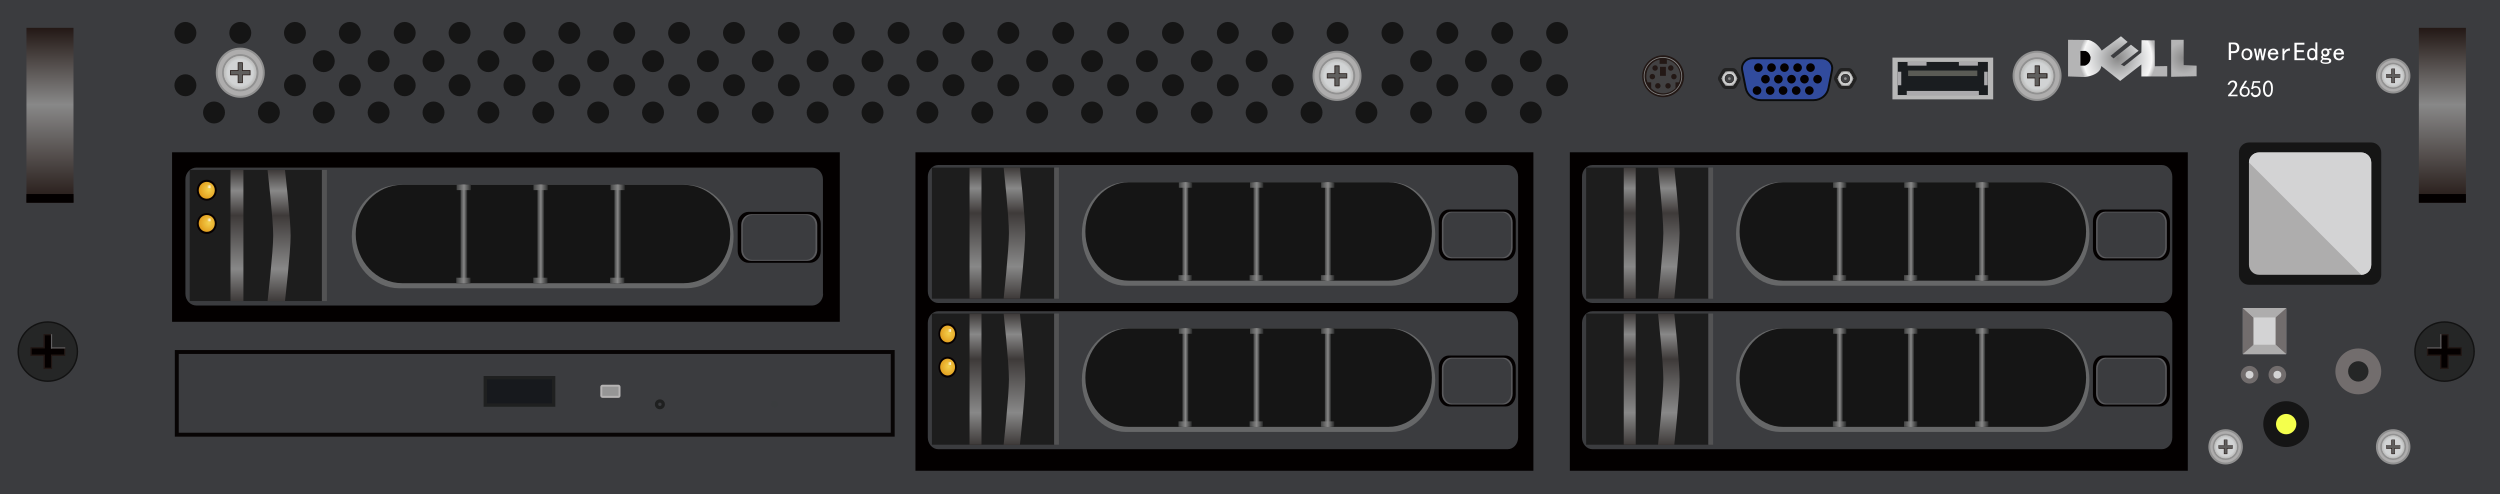<?xml version="1.0" encoding="utf-8"?>
<!-- Generator: Adobe Illustrator 21.0.0, SVG Export Plug-In . SVG Version: 6.00 Build 0)  -->
<svg version="1.1" id="图层_1" xmlns="http://www.w3.org/2000/svg" xmlns:xlink="http://www.w3.org/1999/xlink" x="0px" y="0px"
	 width="1275.6px" height="252.3px" viewBox="0 0 1275.6 252.3" enable-background="new 0 0 1275.6 252.3" xml:space="preserve">
<g>
	<rect x="0" fill="#3B3C3F" width="1275.6" height="252.3"/>
	<g>
		<path fill="#314B9D" d="M925.4,51.1h-27c-3.7,0-7-2.6-7.7-6.3l-1.8-9.1c-0.6-3.1,2-6,5.3-6h35.3c3.3,0,5.9,2.8,5.3,6l-1.8,9.1
			C932.4,48.4,929.2,51.1,925.4,51.1"/>
		<path fill="none" stroke="#0B0C0C" stroke-miterlimit="10" d="M925.4,51.1h-27c-3.7,0-7-2.6-7.7-6.3l-1.8-9.1c-0.6-3.1,2-6,5.3-6
			h35.3c3.3,0,5.9,2.8,5.3,6l-1.8,9.1C932.4,48.4,929.2,51.1,925.4,51.1z"/>
		<path fill="#040000" d="M899.4,34.5c0,1.2-1,2.2-2.2,2.2c-1.2,0-2.2-1-2.2-2.2c0-1.2,1-2.2,2.2-2.2
			C898.4,32.3,899.4,33.3,899.4,34.5"/>
		<path fill="#040000" d="M906.1,34.5c0,1.2-1,2.2-2.2,2.2c-1.2,0-2.2-1-2.2-2.2c0-1.2,1-2.2,2.2-2.2
			C905.1,32.3,906.1,33.3,906.1,34.5"/>
		<path fill="#040000" d="M912.7,34.5c0,1.2-1,2.2-2.2,2.2c-1.2,0-2.2-1-2.2-2.2c0-1.2,1-2.2,2.2-2.2
			C911.7,32.3,912.7,33.3,912.7,34.5"/>
		<path fill="#040000" d="M919.4,34.5c0,1.2-1,2.2-2.2,2.2c-1.2,0-2.2-1-2.2-2.2c0-1.2,1-2.2,2.2-2.2
			C918.4,32.3,919.4,33.3,919.4,34.5"/>
		<path fill="#040000" d="M926,34.5c0,1.2-1,2.2-2.2,2.2c-1.2,0-2.2-1-2.2-2.2c0-1.2,1-2.2,2.2-2.2C925.1,32.3,926,33.3,926,34.5"/>
		<path fill="#040000" d="M903,40.4c0,1.2-1,2.2-2.2,2.2c-1.2,0-2.2-1-2.2-2.2s1-2.2,2.2-2.2C902,38.2,903,39.1,903,40.4"/>
		<path fill="#040000" d="M909.6,40.4c0,1.2-1,2.2-2.2,2.2c-1.2,0-2.2-1-2.2-2.2s1-2.2,2.2-2.2C908.6,38.2,909.6,39.1,909.6,40.4"/>
		<path fill="#040000" d="M916.3,40.4c0,1.2-1,2.2-2.2,2.2c-1.2,0-2.2-1-2.2-2.2s1-2.2,2.2-2.2C915.3,38.2,916.3,39.1,916.3,40.4"/>
		<path fill="#040000" d="M922.9,40.4c0,1.2-1,2.2-2.2,2.2c-1.2,0-2.2-1-2.2-2.2s1-2.2,2.2-2.2C922,38.2,922.9,39.1,922.9,40.4"/>
		<path fill="#040000" d="M929.6,40.4c0,1.2-1,2.2-2.2,2.2c-1.2,0-2.2-1-2.2-2.2s1-2.2,2.2-2.2C928.6,38.2,929.6,39.1,929.6,40.4"/>
		<path fill="#040000" d="M898.7,46.2c0,1.2-1,2.2-2.2,2.2c-1.2,0-2.2-1-2.2-2.2c0-1.2,1-2.2,2.2-2.2C897.7,44,898.7,45,898.7,46.2"
			/>
		<path fill="#040000" d="M905.4,46.2c0,1.2-1,2.2-2.2,2.2c-1.2,0-2.2-1-2.2-2.2c0-1.2,1-2.2,2.2-2.2C904.4,44,905.4,45,905.4,46.2"
			/>
		<path fill="#040000" d="M912,46.2c0,1.2-1,2.2-2.2,2.2c-1.2,0-2.2-1-2.2-2.2c0-1.2,1-2.2,2.2-2.2C911.1,44,912,45,912,46.2"/>
		<path fill="#040000" d="M918.7,46.2c0,1.2-1,2.2-2.2,2.2s-2.2-1-2.2-2.2c0-1.2,1-2.2,2.2-2.2S918.7,45,918.7,46.2"/>
		<path fill="#040000" d="M925.4,46.2c0,1.2-1,2.2-2.2,2.2c-1.2,0-2.2-1-2.2-2.2c0-1.2,1-2.2,2.2-2.2C924.4,44,925.4,45,925.4,46.2"
			/>
		<path fill="#BDBCBD" d="M880.6,44.5c-0.5,0-0.9-0.3-1.2-0.7l-1.8-3.1c-0.2-0.4-0.2-0.9,0-1.3l1.8-3.1c0.2-0.4,0.7-0.7,1.2-0.7h3.6
			c0.5,0,0.9,0.3,1.1,0.7l1.8,3.1c0.2,0.4,0.2,0.9,0,1.3l-1.8,3.1c-0.2,0.4-0.7,0.7-1.1,0.7H880.6z"/>
		<path fill="#8F8E8E" stroke="#222222" stroke-miterlimit="10" d="M884.2,36c0.3,0,0.7,0.2,0.8,0.5l1.8,3.1c0.2,0.3,0.2,0.7,0,1
			l-1.8,3.1c-0.2,0.3-0.5,0.5-0.8,0.5h-3.6c-0.3,0-0.7-0.2-0.8-0.5l-1.8-3.1c-0.2-0.3-0.2-0.7,0-1l1.8-3.1c0.2-0.3,0.5-0.5,0.8-0.5
			H884.2 M884.2,35.2h-3.6c-0.6,0-1.2,0.3-1.5,0.9l-1.8,3.1c-0.3,0.5-0.3,1.2,0,1.7l1.8,3.1c0.3,0.5,0.9,0.9,1.5,0.9h3.6
			c0.6,0,1.2-0.3,1.5-0.9l1.8-3.1c0.3-0.5,0.3-1.2,0-1.7l-1.8-3.1C885.3,35.6,884.8,35.2,884.2,35.2"/>
		<path fill="#CCCDCD" d="M886,40.1c0,2-1.6,3.6-3.6,3.6c-2,0-3.6-1.6-3.6-3.6s1.6-3.6,3.6-3.6C884.4,36.4,886,38.1,886,40.1"/>
		<ellipse fill="none" stroke="#8F8E8E" stroke-width="0.25" stroke-miterlimit="10" cx="882.4" cy="40.1" rx="3.6" ry="3.6"/>
		<path fill="#414244" d="M884.6,40.1c0,1.2-1,2.2-2.2,2.2c-1.2,0-2.2-1-2.2-2.2c0-1.2,1-2.2,2.2-2.2
			C883.6,37.8,884.6,38.8,884.6,40.1"/>
		<ellipse fill="none" stroke="#040000" stroke-width="0.25" stroke-miterlimit="10" cx="882.4" cy="40.1" rx="2.2" ry="2.2"/>
		<path fill="#8F8E8E" d="M883.1,40.1c0,0.4-0.3,0.7-0.7,0.7c-0.4,0-0.7-0.3-0.7-0.7s0.3-0.7,0.7-0.7
			C882.7,39.4,883.1,39.7,883.1,40.1"/>
		<path fill="#BDBCBD" d="M939.8,44.5c-0.5,0-0.9-0.3-1.2-0.7l-1.8-3.1c-0.2-0.4-0.2-0.9,0-1.3l1.8-3.1c0.2-0.4,0.7-0.7,1.2-0.7h3.6
			c0.5,0,0.9,0.3,1.1,0.7l1.8,3.1c0.2,0.4,0.2,0.9,0,1.3l-1.8,3.1c-0.2,0.4-0.7,0.7-1.1,0.7H939.8z"/>
		<path fill="#8F8E8E" stroke="#222222" stroke-miterlimit="10" d="M943.4,36c0.3,0,0.7,0.2,0.8,0.5l1.8,3.1c0.2,0.3,0.2,0.7,0,1
			l-1.8,3.1c-0.2,0.3-0.5,0.5-0.8,0.5h-3.6c-0.3,0-0.7-0.2-0.8-0.5l-1.8-3.1c-0.2-0.3-0.2-0.7,0-1l1.8-3.1c0.2-0.3,0.5-0.5,0.8-0.5
			H943.4 M943.4,35.2h-3.6c-0.6,0-1.2,0.3-1.5,0.9l-1.8,3.1c-0.3,0.5-0.3,1.2,0,1.7l1.8,3.1c0.3,0.5,0.9,0.9,1.5,0.9h3.6
			c0.6,0,1.2-0.3,1.5-0.9l1.8-3.1c0.3-0.5,0.3-1.2,0-1.7l-1.8-3.1C944.5,35.6,944,35.2,943.4,35.2"/>
		<path fill="#CCCDCD" d="M945.2,40.1c0,2-1.6,3.6-3.6,3.6c-2,0-3.6-1.6-3.6-3.6s1.6-3.6,3.6-3.6C943.6,36.4,945.2,38.1,945.2,40.1"
			/>
		<ellipse fill="none" stroke="#8F8E8E" stroke-width="0.25" stroke-miterlimit="10" cx="941.6" cy="40.1" rx="3.6" ry="3.6"/>
		<path fill="#414244" d="M943.8,40.1c0,1.2-1,2.2-2.2,2.2c-1.2,0-2.2-1-2.2-2.2c0-1.2,1-2.2,2.2-2.2
			C942.8,37.8,943.8,38.8,943.8,40.1"/>
		<ellipse fill="none" stroke="#040000" stroke-width="0.25" stroke-miterlimit="10" cx="941.6" cy="40.1" rx="2.2" ry="2.2"/>
		<path fill="#8F8E8E" d="M942.3,40.1c0,0.4-0.3,0.7-0.7,0.7c-0.4,0-0.7-0.3-0.7-0.7s0.3-0.7,0.7-0.7
			C941.9,39.4,942.3,39.7,942.3,40.1"/>
	</g>
	<g>
		<g>
			<rect x="467.1" y="77.7" fill="#030000" width="315.3" height="162.5"/>
			<g>
				<path fill="#3B3C3F" d="M774.6,148.6c0,3.3-2.4,6-5.3,6H478.7c-2.9,0-5.3-2.7-5.3-6V90.2c0-3.3,2.4-6,5.3-6h290.6
					c2.9,0,5.3,2.7,5.3,6V148.6z"/>
				<g>
					<path fill="#666768" d="M552,119.4c0-14.6,10.1-26.4,22.5-26.4h135.3c12.4,0,22.5,11.8,22.5,26.4l0,0
						c0,14.6-10.1,26.4-22.5,26.4H574.5C562.1,145.8,552,134,552,119.4L552,119.4z"/>
					<path fill="#151515" d="M553.8,118.1c0-13.9,9.9-25.1,22.1-25.1h132.6c12.2,0,22.1,11.2,22.1,25.1l0,0
						c0,13.9-9.9,25.1-22.1,25.1H575.9C563.7,143.2,553.8,132,553.8,118.1L553.8,118.1z"/>
					<g>
						
							<linearGradient id="SVGID_1_" gradientUnits="userSpaceOnUse" x1="-4733.28" y1="-19161.205" x2="-4730.17" y2="-19161.205" gradientTransform="matrix(-1 0 0 -1 -4054.207 -19043.1)">
							<stop  offset="0" style="stop-color:#2A2B2B"/>
							<stop  offset="0.484" style="stop-color:#888888"/>
							<stop  offset="0.995" style="stop-color:#434444"/>
						</linearGradient>
						<rect x="676" y="93" fill="url(#SVGID_1_)" width="3.1" height="50.3"/>
						
							<linearGradient id="SVGID_2_" gradientUnits="userSpaceOnUse" x1="-4734.946" y1="-19184.918" x2="-4728.171" y2="-19184.918" gradientTransform="matrix(-1 0 0 -1 -4054.207 -19043.1)">
							<stop  offset="0" style="stop-color:#2A2B2B"/>
							<stop  offset="0.484" style="stop-color:#888888"/>
							<stop  offset="0.995" style="stop-color:#434444"/>
						</linearGradient>
						<rect x="674" y="140.4" fill="url(#SVGID_2_)" width="6.8" height="2.8"/>
						
							<linearGradient id="SVGID_3_" gradientUnits="userSpaceOnUse" x1="-4735.112" y1="-19137.49" x2="-4728.336" y2="-19137.49" gradientTransform="matrix(-1 0 0 -1 -4054.207 -19043.1)">
							<stop  offset="0" style="stop-color:#2A2B2B"/>
							<stop  offset="0.484" style="stop-color:#888888"/>
							<stop  offset="0.995" style="stop-color:#434444"/>
						</linearGradient>
						<rect x="674.1" y="93" fill="url(#SVGID_3_)" width="6.8" height="2.8"/>
					</g>
					<g>
						
							<linearGradient id="SVGID_4_" gradientUnits="userSpaceOnUse" x1="-4696.961" y1="-19161.205" x2="-4693.852" y2="-19161.205" gradientTransform="matrix(-1 0 0 -1 -4054.207 -19043.1)">
							<stop  offset="0" style="stop-color:#2A2B2B"/>
							<stop  offset="0.484" style="stop-color:#888888"/>
							<stop  offset="0.995" style="stop-color:#434444"/>
						</linearGradient>
						<rect x="639.6" y="93" fill="url(#SVGID_4_)" width="3.1" height="50.3"/>
						
							<linearGradient id="SVGID_5_" gradientUnits="userSpaceOnUse" x1="-4698.627" y1="-19184.918" x2="-4691.852" y2="-19184.918" gradientTransform="matrix(-1 0 0 -1 -4054.207 -19043.1)">
							<stop  offset="0" style="stop-color:#2A2B2B"/>
							<stop  offset="0.484" style="stop-color:#888888"/>
							<stop  offset="0.995" style="stop-color:#434444"/>
						</linearGradient>
						<rect x="637.6" y="140.4" fill="url(#SVGID_5_)" width="6.8" height="2.8"/>
						
							<linearGradient id="SVGID_6_" gradientUnits="userSpaceOnUse" x1="-4698.794" y1="-19137.49" x2="-4692.02" y2="-19137.49" gradientTransform="matrix(-1 0 0 -1 -4054.207 -19043.1)">
							<stop  offset="0" style="stop-color:#2A2B2B"/>
							<stop  offset="0.484" style="stop-color:#888888"/>
							<stop  offset="0.995" style="stop-color:#434444"/>
						</linearGradient>
						<rect x="637.8" y="93" fill="url(#SVGID_6_)" width="6.8" height="2.8"/>
					</g>
					<g>
						
							<linearGradient id="SVGID_7_" gradientUnits="userSpaceOnUse" x1="-4660.644" y1="-19161.205" x2="-4657.533" y2="-19161.205" gradientTransform="matrix(-1 0 0 -1 -4054.207 -19043.1)">
							<stop  offset="0" style="stop-color:#2A2B2B"/>
							<stop  offset="0.484" style="stop-color:#888888"/>
							<stop  offset="0.995" style="stop-color:#434444"/>
						</linearGradient>
						<rect x="603.3" y="93" fill="url(#SVGID_7_)" width="3.1" height="50.3"/>
						
							<linearGradient id="SVGID_8_" gradientUnits="userSpaceOnUse" x1="-4662.309" y1="-19184.918" x2="-4655.535" y2="-19184.918" gradientTransform="matrix(-1 0 0 -1 -4054.207 -19043.1)">
							<stop  offset="0" style="stop-color:#2A2B2B"/>
							<stop  offset="0.484" style="stop-color:#888888"/>
							<stop  offset="0.995" style="stop-color:#434444"/>
						</linearGradient>
						<rect x="601.3" y="140.4" fill="url(#SVGID_8_)" width="6.8" height="2.8"/>
						
							<linearGradient id="SVGID_10_" gradientUnits="userSpaceOnUse" x1="-4662.476" y1="-19137.49" x2="-4655.701" y2="-19137.49" gradientTransform="matrix(-1 0 0 -1 -4054.207 -19043.1)">
							<stop  offset="0" style="stop-color:#2A2B2B"/>
							<stop  offset="0.484" style="stop-color:#888888"/>
							<stop  offset="0.995" style="stop-color:#434444"/>
						</linearGradient>
						<rect x="601.5" y="93" fill="url(#SVGID_10_)" width="6.8" height="2.8"/>
					</g>
				</g>
				<rect x="475.5" y="85.5" fill="#1D1D1D" width="62.4" height="66.9"/>
				<rect x="537.9" y="85.5" fill="#535354" width="2.4" height="66.9"/>
				<linearGradient id="SVGID_12_" gradientUnits="userSpaceOnUse" x1="497.766" y1="152.426" x2="497.766" y2="85.478">
					<stop  offset="0" style="stop-color:#3E3A39"/>
					<stop  offset="0.245" style="stop-color:#888888"/>
					<stop  offset="0.653" style="stop-color:#3E3A39"/>
					<stop  offset="0.842" style="stop-color:#888888"/>
					<stop  offset="1" style="stop-color:#3E3A39"/>
				</linearGradient>
				<rect x="494.7" y="85.5" fill="url(#SVGID_12_)" width="6.1" height="66.9"/>
				<linearGradient id="SVGID_13_" gradientUnits="userSpaceOnUse" x1="517.615" y1="152.426" x2="517.615" y2="85.479">
					<stop  offset="0" style="stop-color:#3E3A39"/>
					<stop  offset="0.245" style="stop-color:#888888"/>
					<stop  offset="0.653" style="stop-color:#3E3A39"/>
					<stop  offset="0.842" style="stop-color:#888888"/>
					<stop  offset="1" style="stop-color:#3E3A39"/>
				</linearGradient>
				<path fill="url(#SVGID_13_)" d="M520.4,152.4h-8.3c0,0,2.7-25.1,2.7-33.5c0-8.4-2.7-33.5-2.7-33.5h8.3c0,0,2.7,25.1,2.7,33.5
					C523.1,127.3,520.4,152.4,520.4,152.4z"/>
				<path fill="#030000" d="M773.4,126.9c0,3.3-2.3,6-5.1,6h-29.1c-2.8,0-5.1-2.7-5.1-6v-14c0-3.3,2.3-6,5.1-6h29.1
					c2.8,0,5.1,2.7,5.1,6V126.9z"/>
				<path fill="#5A5A5D" d="M771.8,126.3c0,3-2.1,5.5-4.7,5.5h-26.7c-2.6,0-4.7-2.5-4.7-5.5v-12.8c0-3,2.1-5.5,4.7-5.5h26.7
					c2.6,0,4.7,2.5,4.7,5.5V126.3z"/>
				<path fill="#3B3C3F" d="M771,126c0,2.9-2,5.3-4.5,5.3h-25.5c-2.5,0-4.5-2.4-4.5-5.3v-12.3c0-2.9,2-5.3,4.5-5.3h25.5
					c2.5,0,4.5,2.4,4.5,5.3V126z"/>
			</g>
			<g>
				<path fill="#3B3C3F" d="M774.6,223.2c0,3.3-2.4,6-5.3,6H478.7c-2.9,0-5.3-2.7-5.3-6v-58.4c0-3.3,2.4-6,5.3-6h290.6
					c2.9,0,5.3,2.7,5.3,6V223.2z"/>
				<g>
					<path fill="#666768" d="M552,194c0-14.6,10.1-26.4,22.5-26.4h135.3c12.4,0,22.5,11.8,22.5,26.4l0,0c0,14.6-10.1,26.4-22.5,26.4
						H574.5C562.1,220.4,552,208.6,552,194L552,194z"/>
					<path fill="#151515" d="M553.8,192.7c0-13.9,9.9-25.1,22.1-25.1h132.6c12.2,0,22.1,11.2,22.1,25.1l0,0
						c0,13.9-9.9,25.1-22.1,25.1H575.9C563.7,217.8,553.8,206.5,553.8,192.7L553.8,192.7z"/>
					<g>
						
							<linearGradient id="SVGID_15_" gradientUnits="userSpaceOnUse" x1="-4733.28" y1="-19235.764" x2="-4730.17" y2="-19235.764" gradientTransform="matrix(-1 0 0 -1 -4054.207 -19043.1)">
							<stop  offset="0" style="stop-color:#2A2B2B"/>
							<stop  offset="0.484" style="stop-color:#888888"/>
							<stop  offset="0.995" style="stop-color:#434444"/>
						</linearGradient>
						<rect x="676" y="167.5" fill="url(#SVGID_15_)" width="3.1" height="50.3"/>
						
							<linearGradient id="SVGID_16_" gradientUnits="userSpaceOnUse" x1="-4734.946" y1="-19259.477" x2="-4728.171" y2="-19259.477" gradientTransform="matrix(-1 0 0 -1 -4054.207 -19043.1)">
							<stop  offset="0" style="stop-color:#2A2B2B"/>
							<stop  offset="0.484" style="stop-color:#888888"/>
							<stop  offset="0.995" style="stop-color:#434444"/>
						</linearGradient>
						<rect x="674" y="215" fill="url(#SVGID_16_)" width="6.8" height="2.8"/>
						
							<linearGradient id="SVGID_17_" gradientUnits="userSpaceOnUse" x1="-4735.112" y1="-19212.049" x2="-4728.336" y2="-19212.049" gradientTransform="matrix(-1 0 0 -1 -4054.207 -19043.1)">
							<stop  offset="0" style="stop-color:#2A2B2B"/>
							<stop  offset="0.484" style="stop-color:#888888"/>
							<stop  offset="0.995" style="stop-color:#434444"/>
						</linearGradient>
						<rect x="674.1" y="167.5" fill="url(#SVGID_17_)" width="6.8" height="2.8"/>
					</g>
					<g>
						
							<linearGradient id="SVGID_18_" gradientUnits="userSpaceOnUse" x1="-4696.961" y1="-19235.764" x2="-4693.852" y2="-19235.764" gradientTransform="matrix(-1 0 0 -1 -4054.207 -19043.1)">
							<stop  offset="0" style="stop-color:#2A2B2B"/>
							<stop  offset="0.484" style="stop-color:#888888"/>
							<stop  offset="0.995" style="stop-color:#434444"/>
						</linearGradient>
						<rect x="639.6" y="167.5" fill="url(#SVGID_18_)" width="3.1" height="50.3"/>
						
							<linearGradient id="SVGID_19_" gradientUnits="userSpaceOnUse" x1="-4698.627" y1="-19259.477" x2="-4691.852" y2="-19259.477" gradientTransform="matrix(-1 0 0 -1 -4054.207 -19043.1)">
							<stop  offset="0" style="stop-color:#2A2B2B"/>
							<stop  offset="0.484" style="stop-color:#888888"/>
							<stop  offset="0.995" style="stop-color:#434444"/>
						</linearGradient>
						<rect x="637.6" y="215" fill="url(#SVGID_19_)" width="6.8" height="2.8"/>
						
							<linearGradient id="SVGID_20_" gradientUnits="userSpaceOnUse" x1="-4698.794" y1="-19212.049" x2="-4692.02" y2="-19212.049" gradientTransform="matrix(-1 0 0 -1 -4054.207 -19043.1)">
							<stop  offset="0" style="stop-color:#2A2B2B"/>
							<stop  offset="0.484" style="stop-color:#888888"/>
							<stop  offset="0.995" style="stop-color:#434444"/>
						</linearGradient>
						<rect x="637.8" y="167.5" fill="url(#SVGID_20_)" width="6.8" height="2.8"/>
					</g>
					<g>
						
							<linearGradient id="SVGID_21_" gradientUnits="userSpaceOnUse" x1="-4660.644" y1="-19235.764" x2="-4657.533" y2="-19235.764" gradientTransform="matrix(-1 0 0 -1 -4054.207 -19043.1)">
							<stop  offset="0" style="stop-color:#2A2B2B"/>
							<stop  offset="0.484" style="stop-color:#888888"/>
							<stop  offset="0.995" style="stop-color:#434444"/>
						</linearGradient>
						<rect x="603.3" y="167.5" fill="url(#SVGID_21_)" width="3.1" height="50.3"/>
						
							<linearGradient id="SVGID_24_" gradientUnits="userSpaceOnUse" x1="-4662.309" y1="-19259.477" x2="-4655.535" y2="-19259.477" gradientTransform="matrix(-1 0 0 -1 -4054.207 -19043.1)">
							<stop  offset="0" style="stop-color:#2A2B2B"/>
							<stop  offset="0.484" style="stop-color:#888888"/>
							<stop  offset="0.995" style="stop-color:#434444"/>
						</linearGradient>
						<rect x="601.3" y="215" fill="url(#SVGID_24_)" width="6.8" height="2.8"/>
						
							<linearGradient id="SVGID_29_" gradientUnits="userSpaceOnUse" x1="-4662.476" y1="-19212.049" x2="-4655.701" y2="-19212.049" gradientTransform="matrix(-1 0 0 -1 -4054.207 -19043.1)">
							<stop  offset="0" style="stop-color:#2A2B2B"/>
							<stop  offset="0.484" style="stop-color:#888888"/>
							<stop  offset="0.995" style="stop-color:#434444"/>
						</linearGradient>
						<rect x="601.5" y="167.5" fill="url(#SVGID_29_)" width="6.8" height="2.8"/>
					</g>
				</g>
				<rect x="475.5" y="160" fill="#1D1D1D" width="62.4" height="66.9"/>
				<rect x="537.9" y="160" fill="#535354" width="2.4" height="66.9"/>
				<g>
					<path fill="#060001" d="M483.5,165c-2.6,0-4.7,2.4-4.7,5.4c0,3,2.1,5.3,4.7,5.3c2.6,0,4.7-2.4,4.7-5.3
						C488.2,167.4,486.1,165,483.5,165"/>
					<g>
						<defs>
							<path id="SVGID_1391_" d="M487.3,170.4c0,2.4-1.7,4.3-3.8,4.3c-2.1,0-3.8-1.9-3.8-4.3c0-2.4,1.7-4.3,3.8-4.3
								C485.6,166.1,487.3,168,487.3,170.4"/>
						</defs>
						<clipPath id="SVGID_32_">
							<use xlink:href="#SVGID_1391_"  overflow="visible"/>
						</clipPath>
						
							<radialGradient id="SVGID_35_" cx="2630.442" cy="-2686.003" r="0.755" gradientTransform="matrix(-7.41 0 0 8.388 19975.547 22700.098)" gradientUnits="userSpaceOnUse">
							<stop  offset="0" style="stop-color:#F4CF4C"/>
							<stop  offset="1" style="stop-color:#DE9212"/>
						</radialGradient>
						<rect x="479.7" y="166.1" clip-path="url(#SVGID_32_)" fill="url(#SVGID_35_)" width="7.6" height="8.6"/>
					</g>
					<g opacity="0.5" enable-background="new    ">
						<g>
							<defs>
								<rect id="SVGID_1394_" x="484" y="167.9" width="1.3" height="1.4"/>
							</defs>
							<clipPath id="SVGID_38_">
								<use xlink:href="#SVGID_1394_"  overflow="visible"/>
							</clipPath>
							<rect x="484" y="167.9" clip-path="url(#SVGID_38_)" fill="#FFFFFF" width="1.3" height="1.4"/>
						</g>
					</g>
					<g opacity="0.5" enable-background="new    ">
						<g>
							<defs>
								<rect id="SVGID_1396_" x="484.6" y="167.9" width="0.6" height="1.4"/>
							</defs>
							<clipPath id="SVGID_39_">
								<use xlink:href="#SVGID_1396_"  overflow="visible"/>
							</clipPath>
							<rect x="484.6" y="167.9" clip-path="url(#SVGID_39_)" fill="#FFFFFF" width="0.6" height="1.4"/>
						</g>
					</g>
				</g>
				<g>
					<path fill="#060001" d="M483.5,182c-2.6,0-4.7,2.4-4.7,5.4c0,3,2.1,5.3,4.7,5.3c2.6,0,4.7-2.4,4.7-5.3
						C488.2,184.4,486.1,182,483.5,182"/>
					<g>
						<defs>
							<path id="SVGID_1398_" d="M487.3,187.3c0,2.4-1.7,4.3-3.8,4.3c-2.1,0-3.8-1.9-3.8-4.3c0-2.4,1.7-4.3,3.8-4.3
								C485.6,183,487.3,184.9,487.3,187.3"/>
						</defs>
						<clipPath id="SVGID_41_">
							<use xlink:href="#SVGID_1398_"  overflow="visible"/>
						</clipPath>
						
							<radialGradient id="SVGID_44_" cx="2630.442" cy="-2683.982" r="0.755" gradientTransform="matrix(-7.41 0 0 8.388 19975.547 22700.098)" gradientUnits="userSpaceOnUse">
							<stop  offset="0" style="stop-color:#F4CF4C"/>
							<stop  offset="1" style="stop-color:#DE9212"/>
						</radialGradient>
						<rect x="479.7" y="183" clip-path="url(#SVGID_41_)" fill="url(#SVGID_44_)" width="7.6" height="8.6"/>
					</g>
					<g opacity="0.5" enable-background="new    ">
						<g>
							<defs>
								<rect id="SVGID_1401_" x="484" y="184.8" width="1.3" height="1.4"/>
							</defs>
							<clipPath id="SVGID_46_">
								<use xlink:href="#SVGID_1401_"  overflow="visible"/>
							</clipPath>
							<rect x="484" y="184.8" clip-path="url(#SVGID_46_)" fill="#FFFFFF" width="1.3" height="1.4"/>
						</g>
					</g>
					<g opacity="0.5" enable-background="new    ">
						<g>
							<defs>
								<rect id="SVGID_1403_" x="484.6" y="184.8" width="0.6" height="1.4"/>
							</defs>
							<clipPath id="SVGID_48_">
								<use xlink:href="#SVGID_1403_"  overflow="visible"/>
							</clipPath>
							<rect x="484.6" y="184.8" clip-path="url(#SVGID_48_)" fill="#FFFFFF" width="0.6" height="1.4"/>
						</g>
					</g>
				</g>
				<linearGradient id="SVGID_49_" gradientUnits="userSpaceOnUse" x1="497.766" y1="226.984" x2="497.766" y2="160.037">
					<stop  offset="0" style="stop-color:#3E3A39"/>
					<stop  offset="0.245" style="stop-color:#888888"/>
					<stop  offset="0.653" style="stop-color:#3E3A39"/>
					<stop  offset="0.842" style="stop-color:#888888"/>
					<stop  offset="1" style="stop-color:#3E3A39"/>
				</linearGradient>
				<rect x="494.7" y="160" fill="url(#SVGID_49_)" width="6.1" height="66.9"/>
				<linearGradient id="SVGID_52_" gradientUnits="userSpaceOnUse" x1="517.615" y1="226.984" x2="517.615" y2="160.038">
					<stop  offset="0" style="stop-color:#3E3A39"/>
					<stop  offset="0.245" style="stop-color:#888888"/>
					<stop  offset="0.653" style="stop-color:#3E3A39"/>
					<stop  offset="0.842" style="stop-color:#888888"/>
					<stop  offset="1" style="stop-color:#3E3A39"/>
				</linearGradient>
				<path fill="url(#SVGID_52_)" d="M520.4,227h-8.3c0,0,2.7-25.1,2.7-33.5s-2.7-33.5-2.7-33.5h8.3c0,0,2.7,25.1,2.7,33.5
					S520.4,227,520.4,227z"/>
				<path fill="#030000" d="M773.4,201.4c0,3.3-2.3,6-5.1,6h-29.1c-2.8,0-5.1-2.7-5.1-6v-14c0-3.3,2.3-6,5.1-6h29.1
					c2.8,0,5.1,2.7,5.1,6V201.4z"/>
				<path fill="#5A5A5D" d="M771.8,200.9c0,3-2.1,5.5-4.7,5.5h-26.7c-2.6,0-4.7-2.5-4.7-5.5V188c0-3,2.1-5.5,4.7-5.5h26.7
					c2.6,0,4.7,2.5,4.7,5.5V200.9z"/>
				<path fill="#3B3C3F" d="M771,200.6c0,2.9-2,5.3-4.5,5.3h-25.5c-2.5,0-4.5-2.4-4.5-5.3v-12.3c0-2.9,2-5.3,4.5-5.3h25.5
					c2.5,0,4.5,2.4,4.5,5.3V200.6z"/>
			</g>
		</g>
	</g>
	<g>
		<g>
			<rect x="87.8" y="77.7" fill="#030000" width="340.7" height="86.5"/>
			<g>
				<path fill="#3B3C3F" d="M420,149.9c0,3.3-2.6,6-5.7,6H100.3c-3.2,0-5.7-2.7-5.7-6V91.5c0-3.3,2.6-6,5.7-6h313.9
					c3.2,0,5.7,2.7,5.7,6V149.9z"/>
				<g>
					<path fill="#666768" d="M179.5,120.7c0-14.6,10.9-26.4,24.3-26.4h146.2c13.4,0,24.3,11.8,24.3,26.4l0,0
						c0,14.6-10.9,26.4-24.3,26.4H203.9C190.4,147.1,179.5,135.3,179.5,120.7L179.5,120.7z"/>
					<path fill="#151515" d="M181.5,119.4c0-13.9,10.7-25.1,23.9-25.1h143.3c13.2,0,23.9,11.2,23.9,25.1l0,0
						c0,13.9-10.7,25.1-23.9,25.1H205.3C192.1,144.5,181.5,133.2,181.5,119.4L181.5,119.4z"/>
					<g>
						
							<linearGradient id="SVGID_53_" gradientUnits="userSpaceOnUse" x1="-4371.032" y1="-19162.455" x2="-4367.672" y2="-19162.455" gradientTransform="matrix(-1 0 0 -1 -4054.207 -19043.1)">
							<stop  offset="0" style="stop-color:#2A2B2B"/>
							<stop  offset="0.484" style="stop-color:#888888"/>
							<stop  offset="0.995" style="stop-color:#434444"/>
						</linearGradient>
						<rect x="313.5" y="94.2" fill="url(#SVGID_53_)" width="3.4" height="50.3"/>
						
							<linearGradient id="SVGID_55_" gradientUnits="userSpaceOnUse" x1="-4372.833" y1="-19186.168" x2="-4365.513" y2="-19186.168" gradientTransform="matrix(-1 0 0 -1 -4054.207 -19043.1)">
							<stop  offset="0" style="stop-color:#2A2B2B"/>
							<stop  offset="0.484" style="stop-color:#888888"/>
							<stop  offset="0.995" style="stop-color:#434444"/>
						</linearGradient>
						<rect x="311.3" y="141.7" fill="url(#SVGID_55_)" width="7.3" height="2.8"/>
						
							<linearGradient id="SVGID_57_" gradientUnits="userSpaceOnUse" x1="-4373.013" y1="-19138.74" x2="-4365.691" y2="-19138.74" gradientTransform="matrix(-1 0 0 -1 -4054.207 -19043.1)">
							<stop  offset="0" style="stop-color:#2A2B2B"/>
							<stop  offset="0.484" style="stop-color:#888888"/>
							<stop  offset="0.995" style="stop-color:#434444"/>
						</linearGradient>
						<rect x="311.5" y="94.2" fill="url(#SVGID_57_)" width="7.3" height="2.8"/>
					</g>
					<g>
						
							<linearGradient id="SVGID_60_" gradientUnits="userSpaceOnUse" x1="-4331.792" y1="-19162.455" x2="-4328.432" y2="-19162.455" gradientTransform="matrix(-1 0 0 -1 -4054.207 -19043.1)">
							<stop  offset="0" style="stop-color:#2A2B2B"/>
							<stop  offset="0.484" style="stop-color:#888888"/>
							<stop  offset="0.995" style="stop-color:#434444"/>
						</linearGradient>
						<rect x="274.2" y="94.2" fill="url(#SVGID_60_)" width="3.4" height="50.3"/>
						
							<linearGradient id="SVGID_62_" gradientUnits="userSpaceOnUse" x1="-4333.592" y1="-19186.168" x2="-4326.273" y2="-19186.168" gradientTransform="matrix(-1 0 0 -1 -4054.207 -19043.1)">
							<stop  offset="0" style="stop-color:#2A2B2B"/>
							<stop  offset="0.484" style="stop-color:#888888"/>
							<stop  offset="0.995" style="stop-color:#434444"/>
						</linearGradient>
						<rect x="272.1" y="141.7" fill="url(#SVGID_62_)" width="7.3" height="2.8"/>
						
							<linearGradient id="SVGID_64_" gradientUnits="userSpaceOnUse" x1="-4333.772" y1="-19138.74" x2="-4326.453" y2="-19138.74" gradientTransform="matrix(-1 0 0 -1 -4054.207 -19043.1)">
							<stop  offset="0" style="stop-color:#2A2B2B"/>
							<stop  offset="0.484" style="stop-color:#888888"/>
							<stop  offset="0.995" style="stop-color:#434444"/>
						</linearGradient>
						<rect x="272.2" y="94.2" fill="url(#SVGID_64_)" width="7.3" height="2.8"/>
					</g>
					<g>
						
							<linearGradient id="SVGID_65_" gradientUnits="userSpaceOnUse" x1="-4292.552" y1="-19162.455" x2="-4289.192" y2="-19162.455" gradientTransform="matrix(-1 0 0 -1 -4054.207 -19043.1)">
							<stop  offset="0" style="stop-color:#2A2B2B"/>
							<stop  offset="0.484" style="stop-color:#888888"/>
							<stop  offset="0.995" style="stop-color:#434444"/>
						</linearGradient>
						<rect x="235" y="94.2" fill="url(#SVGID_65_)" width="3.4" height="50.3"/>
						
							<linearGradient id="SVGID_66_" gradientUnits="userSpaceOnUse" x1="-4294.352" y1="-19186.168" x2="-4287.033" y2="-19186.168" gradientTransform="matrix(-1 0 0 -1 -4054.207 -19043.1)">
							<stop  offset="0" style="stop-color:#2A2B2B"/>
							<stop  offset="0.484" style="stop-color:#888888"/>
							<stop  offset="0.995" style="stop-color:#434444"/>
						</linearGradient>
						<rect x="232.8" y="141.7" fill="url(#SVGID_66_)" width="7.3" height="2.8"/>
						
							<linearGradient id="SVGID_68_" gradientUnits="userSpaceOnUse" x1="-4294.532" y1="-19138.74" x2="-4287.212" y2="-19138.74" gradientTransform="matrix(-1 0 0 -1 -4054.207 -19043.1)">
							<stop  offset="0" style="stop-color:#2A2B2B"/>
							<stop  offset="0.484" style="stop-color:#888888"/>
							<stop  offset="0.995" style="stop-color:#434444"/>
						</linearGradient>
						<rect x="233" y="94.2" fill="url(#SVGID_68_)" width="7.3" height="2.8"/>
					</g>
				</g>
				<rect x="96.8" y="86.7" fill="#1D1D1D" width="67.4" height="66.9"/>
				<rect x="164.3" y="86.7" fill="#535354" width="2.5" height="66.9"/>
				<g>
					<path fill="#060001" d="M105.5,91.7c-2.8,0-5.1,2.4-5.1,5.4c0,3,2.3,5.3,5.1,5.3c2.8,0,5.1-2.4,5.1-5.3
						C110.6,94.1,108.3,91.7,105.5,91.7"/>
					<g>
						<defs>
							<path id="SVGID_1416_" d="M109.6,97.1c0,2.4-1.8,4.3-4.1,4.3c-2.3,0-4.1-1.9-4.1-4.3c0-2.4,1.8-4.3,4.1-4.3
								C107.8,92.8,109.6,94.7,109.6,97.1"/>
						</defs>
						<clipPath id="SVGID_69_">
							<use xlink:href="#SVGID_1416_"  overflow="visible"/>
						</clipPath>
						
							<radialGradient id="SVGID_71_" cx="2704.555" cy="-2694.742" r="0.755" gradientTransform="matrix(-8.006 0 0 8.388 21759.158 22700.098)" gradientUnits="userSpaceOnUse">
							<stop  offset="0" style="stop-color:#F4CF4C"/>
							<stop  offset="1" style="stop-color:#DE9212"/>
						</radialGradient>
						<rect x="101.4" y="92.8" clip-path="url(#SVGID_69_)" fill="url(#SVGID_71_)" width="8.2" height="8.6"/>
					</g>
					<g opacity="0.5" enable-background="new    ">
						<g>
							<defs>
								<rect id="SVGID_1419_" x="106" y="94.6" width="1.4" height="1.4"/>
							</defs>
							<clipPath id="SVGID_74_">
								<use xlink:href="#SVGID_1419_"  overflow="visible"/>
							</clipPath>
							<rect x="106" y="94.6" clip-path="url(#SVGID_74_)" fill="#FFFFFF" width="1.4" height="1.4"/>
						</g>
					</g>
					<g opacity="0.5" enable-background="new    ">
						<g>
							<defs>
								<rect id="SVGID_1421_" x="106.7" y="94.6" width="0.7" height="1.4"/>
							</defs>
							<clipPath id="SVGID_105_">
								<use xlink:href="#SVGID_1421_"  overflow="visible"/>
							</clipPath>
							<rect x="106.7" y="94.6" clip-path="url(#SVGID_105_)" fill="#FFFFFF" width="0.7" height="1.4"/>
						</g>
					</g>
				</g>
				<g>
					<path fill="#060001" d="M105.5,108.7c-2.8,0-5.1,2.4-5.1,5.4c0,3,2.3,5.3,5.1,5.3c2.8,0,5.1-2.4,5.1-5.3
						C110.6,111,108.3,108.7,105.5,108.7"/>
					<g>
						<defs>
							<path id="SVGID_1423_" d="M109.6,114c0,2.4-1.8,4.3-4.1,4.3c-2.3,0-4.1-1.9-4.1-4.3c0-2.4,1.8-4.3,4.1-4.3
								C107.8,109.7,109.6,111.6,109.6,114"/>
						</defs>
						<clipPath id="SVGID_106_">
							<use xlink:href="#SVGID_1423_"  overflow="visible"/>
						</clipPath>
						
							<radialGradient id="SVGID_107_" cx="2704.555" cy="-2692.722" r="0.755" gradientTransform="matrix(-8.006 0 0 8.388 21759.158 22700.098)" gradientUnits="userSpaceOnUse">
							<stop  offset="0" style="stop-color:#F4CF4C"/>
							<stop  offset="1" style="stop-color:#DE9212"/>
						</radialGradient>
						<rect x="101.4" y="109.7" clip-path="url(#SVGID_106_)" fill="url(#SVGID_107_)" width="8.2" height="8.6"/>
					</g>
					<g opacity="0.5" enable-background="new    ">
						<g>
							<defs>
								<rect id="SVGID_1426_" x="106" y="111.5" width="1.4" height="1.4"/>
							</defs>
							<clipPath id="SVGID_108_">
								<use xlink:href="#SVGID_1426_"  overflow="visible"/>
							</clipPath>
							<rect x="106" y="111.5" clip-path="url(#SVGID_108_)" fill="#FFFFFF" width="1.4" height="1.4"/>
						</g>
					</g>
					<g opacity="0.5" enable-background="new    ">
						<g>
							<defs>
								<rect id="SVGID_1428_" x="106.7" y="111.5" width="0.7" height="1.4"/>
							</defs>
							<clipPath id="SVGID_109_">
								<use xlink:href="#SVGID_1428_"  overflow="visible"/>
							</clipPath>
							<rect x="106.7" y="111.5" clip-path="url(#SVGID_109_)" fill="#FFFFFF" width="0.7" height="1.4"/>
						</g>
					</g>
				</g>
				<linearGradient id="SVGID_110_" gradientUnits="userSpaceOnUse" x1="120.932" y1="153.676" x2="120.932" y2="86.728">
					<stop  offset="0" style="stop-color:#3E3A39"/>
					<stop  offset="0.245" style="stop-color:#888888"/>
					<stop  offset="0.653" style="stop-color:#3E3A39"/>
					<stop  offset="0.842" style="stop-color:#888888"/>
					<stop  offset="1" style="stop-color:#3E3A39"/>
				</linearGradient>
				<rect x="117.6" y="86.7" fill="url(#SVGID_110_)" width="6.6" height="66.9"/>
				<linearGradient id="SVGID_111_" gradientUnits="userSpaceOnUse" x1="142.377" y1="153.676" x2="142.377" y2="86.729">
					<stop  offset="0" style="stop-color:#3E3A39"/>
					<stop  offset="0.245" style="stop-color:#888888"/>
					<stop  offset="0.653" style="stop-color:#3E3A39"/>
					<stop  offset="0.842" style="stop-color:#888888"/>
					<stop  offset="1" style="stop-color:#3E3A39"/>
				</linearGradient>
				<path fill="url(#SVGID_111_)" d="M145.4,153.7h-8.9c0,0,2.9-25.1,2.9-33.5s-2.9-33.5-2.9-33.5h8.9c0,0,2.9,25.1,2.9,33.5
					S145.4,153.7,145.4,153.7z"/>
				<path fill="#030000" d="M418.8,128.1c0,3.3-2.5,6-5.5,6h-31.4c-3,0-5.5-2.7-5.5-6v-14c0-3.3,2.5-6,5.5-6h31.4c3,0,5.5,2.7,5.5,6
					V128.1z"/>
				<path fill="#5A5A5D" d="M417,127.6c0,3-2.3,5.5-5,5.5h-28.8c-2.8,0-5-2.5-5-5.5v-12.8c0-3,2.3-5.5,5-5.5H412c2.8,0,5,2.5,5,5.5
					V127.6z"/>
				<path fill="#3B3C3F" d="M416.1,127.3c0,2.9-2.2,5.3-4.8,5.3h-27.5c-2.7,0-4.8-2.4-4.8-5.3V115c0-2.9,2.2-5.3,4.8-5.3h27.5
					c2.7,0,4.8,2.4,4.8,5.3V127.3z"/>
			</g>
		</g>
	</g>
	<g>
		<rect x="801" y="77.7" fill="#030000" width="315.3" height="162.5"/>
		<g>
			<path fill="#3B3C3F" d="M1108.4,148.6c0,3.3-2.4,6-5.3,6H812.5c-2.9,0-5.3-2.7-5.3-6V90.2c0-3.3,2.4-6,5.3-6h290.6
				c2.9,0,5.3,2.7,5.3,6V148.6z"/>
			<g>
				<path fill="#666768" d="M885.8,119.4c0-14.6,10.1-26.4,22.5-26.4h135.3c12.4,0,22.5,11.8,22.5,26.4l0,0
					c0,14.6-10.1,26.4-22.5,26.4H908.4C895.9,145.8,885.8,134,885.8,119.4L885.8,119.4z"/>
				<path fill="#151515" d="M887.6,118.1c0-13.9,9.9-25.1,22.1-25.1h132.6c12.2,0,22.1,11.2,22.1,25.1l0,0
					c0,13.9-9.9,25.1-22.1,25.1H909.7C897.5,143.2,887.6,132,887.6,118.1L887.6,118.1z"/>
				<g>
					
						<linearGradient id="SVGID_112_" gradientUnits="userSpaceOnUse" x1="-5067.11" y1="-19161.205" x2="-5064.001" y2="-19161.205" gradientTransform="matrix(-1 0 0 -1 -4054.207 -19043.1)">
						<stop  offset="0" style="stop-color:#2A2B2B"/>
						<stop  offset="0.484" style="stop-color:#888888"/>
						<stop  offset="0.995" style="stop-color:#434444"/>
					</linearGradient>
					<rect x="1009.8" y="93" fill="url(#SVGID_112_)" width="3.1" height="50.3"/>
					
						<linearGradient id="SVGID_113_" gradientUnits="userSpaceOnUse" x1="-5068.777" y1="-19184.918" x2="-5062.002" y2="-19184.918" gradientTransform="matrix(-1 0 0 -1 -4054.207 -19043.1)">
						<stop  offset="0" style="stop-color:#2A2B2B"/>
						<stop  offset="0.484" style="stop-color:#888888"/>
						<stop  offset="0.995" style="stop-color:#434444"/>
					</linearGradient>
					<rect x="1007.8" y="140.4" fill="url(#SVGID_113_)" width="6.8" height="2.8"/>
					
						<linearGradient id="SVGID_114_" gradientUnits="userSpaceOnUse" x1="-5068.943" y1="-19137.49" x2="-5062.167" y2="-19137.49" gradientTransform="matrix(-1 0 0 -1 -4054.207 -19043.1)">
						<stop  offset="0" style="stop-color:#2A2B2B"/>
						<stop  offset="0.484" style="stop-color:#888888"/>
						<stop  offset="0.995" style="stop-color:#434444"/>
					</linearGradient>
					<rect x="1008" y="93" fill="url(#SVGID_114_)" width="6.8" height="2.8"/>
				</g>
				<g>
					
						<linearGradient id="SVGID_115_" gradientUnits="userSpaceOnUse" x1="-5030.792" y1="-19161.205" x2="-5027.682" y2="-19161.205" gradientTransform="matrix(-1 0 0 -1 -4054.207 -19043.1)">
						<stop  offset="0" style="stop-color:#2A2B2B"/>
						<stop  offset="0.484" style="stop-color:#888888"/>
						<stop  offset="0.995" style="stop-color:#434444"/>
					</linearGradient>
					<rect x="973.5" y="93" fill="url(#SVGID_115_)" width="3.1" height="50.3"/>
					
						<linearGradient id="SVGID_116_" gradientUnits="userSpaceOnUse" x1="-5032.458" y1="-19184.918" x2="-5025.683" y2="-19184.918" gradientTransform="matrix(-1 0 0 -1 -4054.207 -19043.1)">
						<stop  offset="0" style="stop-color:#2A2B2B"/>
						<stop  offset="0.484" style="stop-color:#888888"/>
						<stop  offset="0.995" style="stop-color:#434444"/>
					</linearGradient>
					<rect x="971.5" y="140.4" fill="url(#SVGID_116_)" width="6.8" height="2.8"/>
					
						<linearGradient id="SVGID_117_" gradientUnits="userSpaceOnUse" x1="-5032.624" y1="-19137.49" x2="-5025.85" y2="-19137.49" gradientTransform="matrix(-1 0 0 -1 -4054.207 -19043.1)">
						<stop  offset="0" style="stop-color:#2A2B2B"/>
						<stop  offset="0.484" style="stop-color:#888888"/>
						<stop  offset="0.995" style="stop-color:#434444"/>
					</linearGradient>
					<rect x="971.6" y="93" fill="url(#SVGID_117_)" width="6.8" height="2.8"/>
				</g>
				<g>
					
						<linearGradient id="SVGID_118_" gradientUnits="userSpaceOnUse" x1="-4994.474" y1="-19161.205" x2="-4991.364" y2="-19161.205" gradientTransform="matrix(-1 0 0 -1 -4054.207 -19043.1)">
						<stop  offset="0" style="stop-color:#2A2B2B"/>
						<stop  offset="0.484" style="stop-color:#888888"/>
						<stop  offset="0.995" style="stop-color:#434444"/>
					</linearGradient>
					<rect x="937.2" y="93" fill="url(#SVGID_118_)" width="3.1" height="50.3"/>
					
						<linearGradient id="SVGID_119_" gradientUnits="userSpaceOnUse" x1="-4996.14" y1="-19184.918" x2="-4989.365" y2="-19184.918" gradientTransform="matrix(-1 0 0 -1 -4054.207 -19043.1)">
						<stop  offset="0" style="stop-color:#2A2B2B"/>
						<stop  offset="0.484" style="stop-color:#888888"/>
						<stop  offset="0.995" style="stop-color:#434444"/>
					</linearGradient>
					<rect x="935.2" y="140.4" fill="url(#SVGID_119_)" width="6.8" height="2.8"/>
					
						<linearGradient id="SVGID_120_" gradientUnits="userSpaceOnUse" x1="-4996.306" y1="-19137.49" x2="-4989.532" y2="-19137.49" gradientTransform="matrix(-1 0 0 -1 -4054.207 -19043.1)">
						<stop  offset="0" style="stop-color:#2A2B2B"/>
						<stop  offset="0.484" style="stop-color:#888888"/>
						<stop  offset="0.995" style="stop-color:#434444"/>
					</linearGradient>
					<rect x="935.3" y="93" fill="url(#SVGID_120_)" width="6.8" height="2.8"/>
				</g>
			</g>
			<rect x="809.3" y="85.5" fill="#1D1D1D" width="62.4" height="66.9"/>
			<rect x="871.7" y="85.5" fill="#535354" width="2.4" height="66.9"/>
			<linearGradient id="SVGID_121_" gradientUnits="userSpaceOnUse" x1="831.597" y1="152.426" x2="831.597" y2="85.478">
				<stop  offset="0" style="stop-color:#3E3A39"/>
				<stop  offset="0.245" style="stop-color:#888888"/>
				<stop  offset="0.653" style="stop-color:#3E3A39"/>
				<stop  offset="0.842" style="stop-color:#888888"/>
				<stop  offset="1" style="stop-color:#3E3A39"/>
			</linearGradient>
			<rect x="828.5" y="85.5" fill="url(#SVGID_121_)" width="6.1" height="66.9"/>
			<linearGradient id="SVGID_122_" gradientUnits="userSpaceOnUse" x1="851.445" y1="152.426" x2="851.445" y2="85.479">
				<stop  offset="0" style="stop-color:#3E3A39"/>
				<stop  offset="0.245" style="stop-color:#888888"/>
				<stop  offset="0.653" style="stop-color:#3E3A39"/>
				<stop  offset="0.842" style="stop-color:#888888"/>
				<stop  offset="1" style="stop-color:#3E3A39"/>
			</linearGradient>
			<path fill="url(#SVGID_122_)" d="M854.3,152.4H846c0,0,2.7-25.1,2.7-33.5c0-8.4-2.7-33.5-2.7-33.5h8.3c0,0,2.7,25.1,2.7,33.5
				C856.9,127.3,854.3,152.4,854.3,152.4z"/>
			<path fill="#030000" d="M1107.2,126.9c0,3.3-2.3,6-5.1,6h-29.1c-2.8,0-5.1-2.7-5.1-6v-14c0-3.3,2.3-6,5.1-6h29.1
				c2.8,0,5.1,2.7,5.1,6V126.9z"/>
			<path fill="#5A5A5D" d="M1105.6,126.3c0,3-2.1,5.5-4.7,5.5h-26.7c-2.6,0-4.7-2.5-4.7-5.5v-12.8c0-3,2.1-5.5,4.7-5.5h26.7
				c2.6,0,4.7,2.5,4.7,5.5V126.3z"/>
			<path fill="#3B3C3F" d="M1104.8,126c0,2.9-2,5.3-4.5,5.3h-25.5c-2.5,0-4.5-2.4-4.5-5.3v-12.3c0-2.9,2-5.3,4.5-5.3h25.5
				c2.5,0,4.5,2.4,4.5,5.3V126z"/>
		</g>
		<g>
			<path fill="#3B3C3F" d="M1108.4,223.2c0,3.3-2.4,6-5.3,6H812.5c-2.9,0-5.3-2.7-5.3-6v-58.4c0-3.3,2.4-6,5.3-6h290.6
				c2.9,0,5.3,2.7,5.3,6V223.2z"/>
			<g>
				<path fill="#666768" d="M885.8,194c0-14.6,10.1-26.4,22.5-26.4h135.3c12.4,0,22.5,11.8,22.5,26.4l0,0
					c0,14.6-10.1,26.4-22.5,26.4H908.4C895.9,220.4,885.8,208.6,885.8,194L885.8,194z"/>
				<path fill="#151515" d="M887.6,192.7c0-13.9,9.9-25.1,22.1-25.1h132.6c12.2,0,22.1,11.2,22.1,25.1l0,0
					c0,13.9-9.9,25.1-22.1,25.1H909.7C897.5,217.8,887.6,206.5,887.6,192.7L887.6,192.7z"/>
				<g>
					
						<linearGradient id="SVGID_123_" gradientUnits="userSpaceOnUse" x1="-5067.11" y1="-19235.764" x2="-5064.001" y2="-19235.764" gradientTransform="matrix(-1 0 0 -1 -4054.207 -19043.1)">
						<stop  offset="0" style="stop-color:#2A2B2B"/>
						<stop  offset="0.484" style="stop-color:#888888"/>
						<stop  offset="0.995" style="stop-color:#434444"/>
					</linearGradient>
					<rect x="1009.8" y="167.5" fill="url(#SVGID_123_)" width="3.1" height="50.3"/>
					
						<linearGradient id="SVGID_124_" gradientUnits="userSpaceOnUse" x1="-5068.777" y1="-19259.477" x2="-5062.002" y2="-19259.477" gradientTransform="matrix(-1 0 0 -1 -4054.207 -19043.1)">
						<stop  offset="0" style="stop-color:#2A2B2B"/>
						<stop  offset="0.484" style="stop-color:#888888"/>
						<stop  offset="0.995" style="stop-color:#434444"/>
					</linearGradient>
					<rect x="1007.8" y="215" fill="url(#SVGID_124_)" width="6.8" height="2.8"/>
					
						<linearGradient id="SVGID_125_" gradientUnits="userSpaceOnUse" x1="-5068.943" y1="-19212.049" x2="-5062.167" y2="-19212.049" gradientTransform="matrix(-1 0 0 -1 -4054.207 -19043.1)">
						<stop  offset="0" style="stop-color:#2A2B2B"/>
						<stop  offset="0.484" style="stop-color:#888888"/>
						<stop  offset="0.995" style="stop-color:#434444"/>
					</linearGradient>
					<rect x="1008" y="167.5" fill="url(#SVGID_125_)" width="6.8" height="2.8"/>
				</g>
				<g>
					
						<linearGradient id="SVGID_126_" gradientUnits="userSpaceOnUse" x1="-5030.792" y1="-19235.764" x2="-5027.682" y2="-19235.764" gradientTransform="matrix(-1 0 0 -1 -4054.207 -19043.1)">
						<stop  offset="0" style="stop-color:#2A2B2B"/>
						<stop  offset="0.484" style="stop-color:#888888"/>
						<stop  offset="0.995" style="stop-color:#434444"/>
					</linearGradient>
					<rect x="973.5" y="167.5" fill="url(#SVGID_126_)" width="3.1" height="50.3"/>
					
						<linearGradient id="SVGID_127_" gradientUnits="userSpaceOnUse" x1="-5032.458" y1="-19259.477" x2="-5025.683" y2="-19259.477" gradientTransform="matrix(-1 0 0 -1 -4054.207 -19043.1)">
						<stop  offset="0" style="stop-color:#2A2B2B"/>
						<stop  offset="0.484" style="stop-color:#888888"/>
						<stop  offset="0.995" style="stop-color:#434444"/>
					</linearGradient>
					<rect x="971.5" y="215" fill="url(#SVGID_127_)" width="6.8" height="2.8"/>
					
						<linearGradient id="SVGID_128_" gradientUnits="userSpaceOnUse" x1="-5032.624" y1="-19212.049" x2="-5025.85" y2="-19212.049" gradientTransform="matrix(-1 0 0 -1 -4054.207 -19043.1)">
						<stop  offset="0" style="stop-color:#2A2B2B"/>
						<stop  offset="0.484" style="stop-color:#888888"/>
						<stop  offset="0.995" style="stop-color:#434444"/>
					</linearGradient>
					<rect x="971.6" y="167.5" fill="url(#SVGID_128_)" width="6.8" height="2.8"/>
				</g>
				<g>
					
						<linearGradient id="SVGID_129_" gradientUnits="userSpaceOnUse" x1="-4994.474" y1="-19235.764" x2="-4991.364" y2="-19235.764" gradientTransform="matrix(-1 0 0 -1 -4054.207 -19043.1)">
						<stop  offset="0" style="stop-color:#2A2B2B"/>
						<stop  offset="0.484" style="stop-color:#888888"/>
						<stop  offset="0.995" style="stop-color:#434444"/>
					</linearGradient>
					<rect x="937.2" y="167.5" fill="url(#SVGID_129_)" width="3.1" height="50.3"/>
					
						<linearGradient id="SVGID_130_" gradientUnits="userSpaceOnUse" x1="-4996.14" y1="-19259.477" x2="-4989.365" y2="-19259.477" gradientTransform="matrix(-1 0 0 -1 -4054.207 -19043.1)">
						<stop  offset="0" style="stop-color:#2A2B2B"/>
						<stop  offset="0.484" style="stop-color:#888888"/>
						<stop  offset="0.995" style="stop-color:#434444"/>
					</linearGradient>
					<rect x="935.2" y="215" fill="url(#SVGID_130_)" width="6.8" height="2.8"/>
					
						<linearGradient id="SVGID_131_" gradientUnits="userSpaceOnUse" x1="-4996.306" y1="-19212.049" x2="-4989.532" y2="-19212.049" gradientTransform="matrix(-1 0 0 -1 -4054.207 -19043.1)">
						<stop  offset="0" style="stop-color:#2A2B2B"/>
						<stop  offset="0.484" style="stop-color:#888888"/>
						<stop  offset="0.995" style="stop-color:#434444"/>
					</linearGradient>
					<rect x="935.3" y="167.5" fill="url(#SVGID_131_)" width="6.8" height="2.8"/>
				</g>
			</g>
			<rect x="809.3" y="160" fill="#1D1D1D" width="62.4" height="66.9"/>
			<rect x="871.7" y="160" fill="#535354" width="2.4" height="66.9"/>
			<linearGradient id="SVGID_132_" gradientUnits="userSpaceOnUse" x1="831.597" y1="226.984" x2="831.597" y2="160.037">
				<stop  offset="0" style="stop-color:#3E3A39"/>
				<stop  offset="0.245" style="stop-color:#888888"/>
				<stop  offset="0.653" style="stop-color:#3E3A39"/>
				<stop  offset="0.842" style="stop-color:#888888"/>
				<stop  offset="1" style="stop-color:#3E3A39"/>
			</linearGradient>
			<rect x="828.5" y="160" fill="url(#SVGID_132_)" width="6.1" height="66.9"/>
			<linearGradient id="SVGID_133_" gradientUnits="userSpaceOnUse" x1="851.445" y1="226.984" x2="851.445" y2="160.038">
				<stop  offset="0" style="stop-color:#3E3A39"/>
				<stop  offset="0.245" style="stop-color:#888888"/>
				<stop  offset="0.653" style="stop-color:#3E3A39"/>
				<stop  offset="0.842" style="stop-color:#888888"/>
				<stop  offset="1" style="stop-color:#3E3A39"/>
			</linearGradient>
			<path fill="url(#SVGID_133_)" d="M854.3,227H846c0,0,2.7-25.1,2.7-33.5S846,160,846,160h8.3c0,0,2.7,25.1,2.7,33.5
				S854.3,227,854.3,227z"/>
			<path fill="#030000" d="M1107.2,201.4c0,3.3-2.3,6-5.1,6h-29.1c-2.8,0-5.1-2.7-5.1-6v-14c0-3.3,2.3-6,5.1-6h29.1
				c2.8,0,5.1,2.7,5.1,6V201.4z"/>
			<path fill="#5A5A5D" d="M1105.6,200.9c0,3-2.1,5.5-4.7,5.5h-26.7c-2.6,0-4.7-2.5-4.7-5.5V188c0-3,2.1-5.5,4.7-5.5h26.7
				c2.6,0,4.7,2.5,4.7,5.5V200.9z"/>
			<path fill="#3B3C3F" d="M1104.8,200.6c0,2.9-2,5.3-4.5,5.3h-25.5c-2.5,0-4.5-2.4-4.5-5.3v-12.3c0-2.9,2-5.3,4.5-5.3h25.5
				c2.5,0,4.5,2.4,4.5,5.3V200.6z"/>
		</g>
	</g>
	<g>
		<linearGradient id="SVGID_134_" gradientUnits="userSpaceOnUse" x1="25.516" y1="103.48" x2="25.516" y2="14.194">
			<stop  offset="0" style="stop-color:#231815"/>
			<stop  offset="0.561" style="stop-color:#888888"/>
			<stop  offset="1" style="stop-color:#231815"/>
		</linearGradient>
		<rect x="13.5" y="14.2" fill="url(#SVGID_134_)" width="24" height="89.3"/>
		<rect x="13.5" y="99" fill="#030000" width="24" height="4.4"/>
	</g>
	<g>
		<g>
			<path fill="#252626" d="M9.3,179.4c0,8.4,6.8,15.1,15.1,15.1c8.4,0,15.1-6.8,15.1-15.1c0-8.4-6.8-15.1-15.1-15.1
				C16.1,164.2,9.3,171,9.3,179.4"/>
			<ellipse fill="none" stroke="#121212" stroke-width="0.75" stroke-miterlimit="10" cx="24.4" cy="179.4" rx="15.1" ry="15.1"/>
			<polygon fill="#040000" points="26.3,188 26.3,181.2 33,181.2 33,177.5 26.3,177.5 26.3,170.8 22.6,170.8 22.6,177.5 15.8,177.5 
				15.8,181.2 22.6,181.2 22.6,188 			"/>
			<path fill="#221714" d="M26,171.1v6.1v0.6h0.6h6.1v3.1h-6.1H26v0.6v6.1h-3.1v-6.1v-0.6h-0.6h-6.1v-3.1h6.1h0.6v-0.6v-6.1H26z
				 M22.2,177.2h-6.7v4.4h6.7v6.7h4.4v-6.7h6.7v-4.4h-6.7v-6.7h-4.4V177.2z"/>
		</g>
		<rect x="26" y="170.5" fill="#606062" width="0.6" height="7.3"/>
		<rect x="26" y="177.2" fill="#606062" width="7.3" height="0.6"/>
	</g>
	<g>
		
			<linearGradient id="SVGID_135_" gradientUnits="userSpaceOnUse" x1="-3752.206" y1="103.48" x2="-3752.206" y2="14.194" gradientTransform="matrix(-1 0 0 1 -2506.03 0)">
			<stop  offset="0" style="stop-color:#231815"/>
			<stop  offset="0.561" style="stop-color:#888888"/>
			<stop  offset="1" style="stop-color:#231815"/>
		</linearGradient>
		<rect x="1234.2" y="14.2" fill="url(#SVGID_135_)" width="24" height="89.3"/>
		<rect x="1234.2" y="99" fill="#030000" width="24" height="4.4"/>
	</g>
	<g>
		<g>
			<path fill="#252626" d="M1262.4,179.4c0,8.4-6.8,15.1-15.1,15.1c-8.4,0-15.1-6.8-15.1-15.1c0-8.4,6.8-15.1,15.1-15.1
				C1255.6,164.2,1262.4,171,1262.4,179.4"/>
			<ellipse fill="none" stroke="#121212" stroke-width="0.75" stroke-miterlimit="10" cx="1247.3" cy="179.4" rx="15.1" ry="15.1"/>
			<polygon fill="#040000" points="1245.4,188 1245.4,181.2 1238.7,181.2 1238.7,177.5 1245.4,177.5 1245.4,170.8 1249.1,170.8 
				1249.1,177.5 1255.8,177.5 1255.8,181.2 1249.1,181.2 1249.1,188 			"/>
			<path fill="#221714" d="M1248.8,171.1v6.1v0.6h0.6h6.1v3.1h-6.1h-0.6v0.6v6.1h-3.1v-6.1v-0.6h-0.6h-6.1v-3.1h6.1h0.6v-0.6v-6.1
				H1248.8z M1249.4,170.5h-4.4v6.7h-6.7v4.4h6.7v6.7h4.4v-6.7h6.7v-4.4h-6.7V170.5z"/>
		</g>
		<rect x="1245.1" y="170.5" fill="#606062" width="0.6" height="7.3"/>
		<rect x="1238.4" y="177.2" fill="#606062" width="7.3" height="0.6"/>
	</g>
	<g>
		<rect x="90.2" y="179.6" fill="#3B3C3F" stroke="#070404" stroke-width="2" stroke-miterlimit="10" width="365.3" height="42.2"/>
		<rect x="247.6" y="192.7" fill="#17191D" width="34.9" height="14"/>
		<rect x="247.6" y="192.7" fill="none" stroke="#1F2020" stroke-width="1.701" stroke-miterlimit="10" width="34.9" height="14"/>
		<path fill="#969696" d="M315.5,202.5h-8.1c-0.3,0-0.6-0.3-0.6-0.6v-4.5c0-0.3,0.3-0.6,0.6-0.6h8.1c0.3,0,0.6,0.3,0.6,0.6v4.5
			C316.1,202.3,315.9,202.5,315.5,202.5"/>
		<path fill="none" stroke="#B6B4B4" stroke-miterlimit="10" d="M315.5,202.5h-8.1c-0.3,0-0.6-0.3-0.6-0.6v-4.5
			c0-0.3,0.3-0.6,0.6-0.6h8.1c0.3,0,0.6,0.3,0.6,0.6v4.5C316.1,202.3,315.9,202.5,315.5,202.5z"/>
		<path fill="#3A3C3E" d="M397,206.3c0,1-0.9,1.7-1.9,1.7c-1.1,0-1.9-0.8-1.9-1.7c0-1,0.9-1.7,1.9-1.7
			C396.2,204.5,397,205.3,397,206.3"/>
		<ellipse fill="none" stroke="#1F2020" stroke-width="1.701" stroke-miterlimit="10" cx="336.7" cy="206.3" rx="1.7" ry="1.7"/>
	</g>
	<g>
		<path fill="#231815" d="M859.3,38.9c0,5.9-4.8,10.7-10.7,10.7c-5.9,0-10.7-4.8-10.7-10.7c0-5.9,4.8-10.7,10.7-10.7
			C854.5,28.2,859.3,33,859.3,38.9"/>
		<path fill="#888888" d="M858.3,38.9c0,5.4-4.4,9.8-9.8,9.8c-5.4,0-9.8-4.4-9.8-9.8c0-5.4,4.4-9.8,9.8-9.8
			C854,29.1,858.3,33.5,858.3,38.9"/>
		<path fill="#231815" d="M857.9,38.9c0,5.2-4.2,9.4-9.4,9.4c-5.2,0-9.4-4.2-9.4-9.4c0-5.2,4.2-9.4,9.4-9.4
			C853.7,29.6,857.9,33.8,857.9,38.9"/>
		<path fill="#424142" d="M856.7,42c0.4-1,0.6-2,0.6-3.1c0-4.1-2.9-7.6-6.8-8.5v2.2h-3.7v-2.2c-3.9,0.8-6.8,4.3-6.8,8.5
			c0,1.1,0.2,2.1,0.6,3.1h1.9v3c1.6,1.6,3.8,2.6,6.2,2.6c2.4,0,4.6-1,6.2-2.6v-3H856.7z"/>
		<path fill="#231815" d="M845.9,34.7c0,0.8-0.6,1.4-1.4,1.4c-0.8,0-1.4-0.6-1.4-1.4c0-0.8,0.6-1.4,1.4-1.4
			C845.2,33.2,845.9,33.9,845.9,34.7"/>
		<path fill="#231815" d="M844.5,39.1c0,0.8-0.6,1.4-1.4,1.4c-0.8,0-1.4-0.6-1.4-1.4c0-0.8,0.6-1.4,1.4-1.4
			C843.8,37.7,844.5,38.3,844.5,39.1"/>
		<path fill="#231815" d="M853.9,34.7c0,0.8-0.6,1.4-1.4,1.4c-0.8,0-1.4-0.6-1.4-1.4c0-0.8,0.6-1.4,1.4-1.4
			C853.2,33.2,853.9,33.9,853.9,34.7"/>
		<path fill="#231815" d="M847.3,43.8c0,0.8-0.6,1.4-1.4,1.4c-0.8,0-1.4-0.6-1.4-1.4c0-0.8,0.6-1.4,1.4-1.4
			C846.6,42.3,847.3,43,847.3,43.8"/>
		<path fill="#231815" d="M852.5,43.8c0,0.8-0.6,1.4-1.4,1.4c-0.8,0-1.4-0.6-1.4-1.4c0-0.8,0.6-1.4,1.4-1.4
			C851.8,42.3,852.5,43,852.5,43.8"/>
		<path fill="#231815" d="M855.5,39.1c0,0.8-0.6,1.4-1.4,1.4c-0.8,0-1.4-0.6-1.4-1.4c0-0.8,0.6-1.4,1.4-1.4
			C854.9,37.7,855.5,38.3,855.5,39.1"/>
		<rect x="847" y="34.1" fill="#231815" width="3" height="4.6"/>
	</g>
	<circle fill="#151515" cx="94.6" cy="16.8" r="5.6"/>
	<circle fill="#151515" cx="122.6" cy="16.8" r="5.6"/>
	<circle fill="#151515" cx="150.5" cy="16.8" r="5.6"/>
	<circle fill="#151515" cx="178.5" cy="16.8" r="5.6"/>
	<circle fill="#151515" cx="206.5" cy="16.8" r="5.6"/>
	<circle fill="#151515" cx="234.5" cy="16.8" r="5.6"/>
	<circle fill="#151515" cx="262.5" cy="16.8" r="5.6"/>
	<circle fill="#151515" cx="290.5" cy="16.8" r="5.6"/>
	<circle fill="#151515" cx="318.5" cy="16.8" r="5.6"/>
	<circle fill="#151515" cx="346.5" cy="16.8" r="5.6"/>
	<circle fill="#151515" cx="374.5" cy="16.8" r="5.6"/>
	<circle fill="#151515" cx="402.5" cy="16.8" r="5.6"/>
	<circle fill="#151515" cx="430.5" cy="16.8" r="5.6"/>
	<circle fill="#151515" cx="458.5" cy="16.8" r="5.6"/>
	<circle fill="#151515" cx="486.5" cy="16.8" r="5.6"/>
	<circle fill="#151515" cx="514.5" cy="16.8" r="5.6"/>
	<circle fill="#151515" cx="542.5" cy="16.8" r="5.6"/>
	<circle fill="#151515" cx="570.5" cy="16.8" r="5.6"/>
	<circle fill="#151515" cx="598.5" cy="16.8" r="5.6"/>
	<circle fill="#151515" cx="626.5" cy="16.8" r="5.6"/>
	<circle fill="#151515" cx="654.5" cy="16.8" r="5.6"/>
	<circle fill="#151515" cx="682.5" cy="16.8" r="5.6"/>
	<circle fill="#151515" cx="710.5" cy="16.8" r="5.6"/>
	<circle fill="#151515" cx="738.5" cy="16.8" r="5.6"/>
	<circle fill="#151515" cx="766.5" cy="16.8" r="5.6"/>
	<circle fill="#151515" cx="794.5" cy="16.8" r="5.6"/>
	<circle fill="#151515" cx="94.6" cy="43.5" r="5.6"/>
	<circle fill="#151515" cx="150.5" cy="43.5" r="5.6"/>
	<circle fill="#151515" cx="178.5" cy="43.5" r="5.6"/>
	<circle fill="#151515" cx="206.5" cy="43.5" r="5.6"/>
	<circle fill="#151515" cx="234.5" cy="43.5" r="5.6"/>
	<circle fill="#151515" cx="262.5" cy="43.5" r="5.6"/>
	<circle fill="#151515" cx="290.5" cy="43.5" r="5.6"/>
	<circle fill="#151515" cx="318.5" cy="43.5" r="5.6"/>
	<circle fill="#151515" cx="346.5" cy="43.5" r="5.6"/>
	<circle fill="#151515" cx="374.5" cy="43.5" r="5.6"/>
	<circle fill="#151515" cx="402.5" cy="43.5" r="5.6"/>
	<circle fill="#151515" cx="430.5" cy="43.5" r="5.6"/>
	<circle fill="#151515" cx="458.5" cy="43.5" r="5.6"/>
	<circle fill="#151515" cx="486.5" cy="43.5" r="5.6"/>
	<circle fill="#151515" cx="514.5" cy="43.5" r="5.6"/>
	<circle fill="#151515" cx="542.5" cy="43.5" r="5.6"/>
	<circle fill="#151515" cx="570.5" cy="43.5" r="5.6"/>
	<circle fill="#151515" cx="598.5" cy="43.5" r="5.6"/>
	<circle fill="#151515" cx="626.5" cy="43.5" r="5.6"/>
	<circle fill="#151515" cx="654.5" cy="43.5" r="5.6"/>
	<circle fill="#151515" cx="710.5" cy="43.5" r="5.6"/>
	<circle fill="#151515" cx="738.5" cy="43.5" r="5.6"/>
	<circle fill="#151515" cx="766.5" cy="43.5" r="5.6"/>
	<circle fill="#151515" cx="794.5" cy="43.5" r="5.6"/>
	<circle fill="#151515" cx="165.2" cy="31.2" r="5.6"/>
	<circle fill="#151515" cx="193.2" cy="31.2" r="5.6"/>
	<circle fill="#151515" cx="221.2" cy="31.2" r="5.6"/>
	<circle fill="#151515" cx="249.2" cy="31.2" r="5.6"/>
	<circle fill="#151515" cx="277.2" cy="31.2" r="5.6"/>
	<circle fill="#151515" cx="305.2" cy="31.2" r="5.6"/>
	<circle fill="#151515" cx="333.2" cy="31.2" r="5.6"/>
	<circle fill="#151515" cx="361.2" cy="31.2" r="5.6"/>
	<circle fill="#151515" cx="389.2" cy="31.2" r="5.6"/>
	<circle fill="#151515" cx="417.2" cy="31.2" r="5.6"/>
	<circle fill="#151515" cx="445.2" cy="31.2" r="5.6"/>
	<circle fill="#151515" cx="473.2" cy="31.2" r="5.6"/>
	<circle fill="#151515" cx="501.2" cy="31.2" r="5.6"/>
	<circle fill="#151515" cx="529.2" cy="31.2" r="5.6"/>
	<circle fill="#151515" cx="557.2" cy="31.2" r="5.6"/>
	<circle fill="#151515" cx="585.2" cy="31.2" r="5.6"/>
	<circle fill="#151515" cx="613.2" cy="31.2" r="5.6"/>
	<circle fill="#151515" cx="641.2" cy="31.2" r="5.6"/>
	<circle fill="#151515" cx="725.1" cy="31.2" r="5.6"/>
	<circle fill="#151515" cx="753.1" cy="31.2" r="5.6"/>
	<circle fill="#151515" cx="781.1" cy="31.2" r="5.6"/>
	<circle fill="#151515" cx="109.2" cy="57.4" r="5.6"/>
	<circle fill="#151515" cx="137.2" cy="57.4" r="5.6"/>
	<circle fill="#151515" cx="165.2" cy="57.4" r="5.6"/>
	<circle fill="#151515" cx="193.2" cy="57.4" r="5.6"/>
	<circle fill="#151515" cx="221.2" cy="57.4" r="5.6"/>
	<circle fill="#151515" cx="249.2" cy="57.4" r="5.6"/>
	<circle fill="#151515" cx="277.2" cy="57.4" r="5.6"/>
	<circle fill="#151515" cx="305.2" cy="57.4" r="5.6"/>
	<circle fill="#151515" cx="333.2" cy="57.4" r="5.6"/>
	<circle fill="#151515" cx="361.2" cy="57.4" r="5.6"/>
	<circle fill="#151515" cx="389.2" cy="57.4" r="5.6"/>
	<circle fill="#151515" cx="417.2" cy="57.4" r="5.6"/>
	<circle fill="#151515" cx="445.2" cy="57.4" r="5.6"/>
	<circle fill="#151515" cx="473.2" cy="57.4" r="5.6"/>
	<circle fill="#151515" cx="501.2" cy="57.4" r="5.6"/>
	<circle fill="#151515" cx="529.2" cy="57.4" r="5.6"/>
	<circle fill="#151515" cx="557.2" cy="57.4" r="5.6"/>
	<circle fill="#151515" cx="585.2" cy="57.4" r="5.6"/>
	<circle fill="#151515" cx="613.2" cy="57.4" r="5.6"/>
	<circle fill="#151515" cx="641.2" cy="57.4" r="5.6"/>
	<circle fill="#151515" cx="669.2" cy="57.4" r="5.6"/>
	<circle fill="#151515" cx="697.2" cy="57.4" r="5.6"/>
	<circle fill="#151515" cx="725.1" cy="57.4" r="5.6"/>
	<circle fill="#151515" cx="753.1" cy="57.4" r="5.6"/>
	<circle fill="#151515" cx="781.1" cy="57.4" r="5.6"/>
	<g>
		<path fill="#AEADAD" d="M670.1,38.7c0-6.8,5.4-12.3,12-12.3c6.6,0,12,5.5,12,12.3c0,6.8-5.4,12.3-12,12.3
			C675.5,51,670.1,45.5,670.1,38.7"/>
		<ellipse fill="none" stroke="#919191" stroke-miterlimit="10" cx="682.2" cy="38.7" rx="12" ry="12.3"/>
		<path fill="#AEADAD" d="M673.3,38.7c0-5,4-9,8.8-9c4.9,0,8.8,4,8.8,9c0,5-4,9-8.8,9C677.3,47.7,673.3,43.7,673.3,38.7"/>
		<ellipse fill="none" stroke="#919191" stroke-miterlimit="10" cx="682.2" cy="38.7" rx="8.8" ry="9"/>
		<g>
			<g>
				<defs>
					<rect id="SVGID_83_" x="673.8" y="30.2" width="16.7" height="17"/>
				</defs>
				<clipPath id="SVGID_136_">
					<use xlink:href="#SVGID_83_"  overflow="visible"/>
				</clipPath>
				<path clip-path="url(#SVGID_136_)" fill="#BDBDBC" d="M673.8,38.7c0-4.7,3.7-8.5,8.3-8.5s8.3,3.8,8.3,8.5c0,4.7-3.7,8.5-8.3,8.5
					S673.8,43.4,673.8,38.7"/>
				<path clip-path="url(#SVGID_136_)" fill="#BFBFBF" d="M674,38.7c0-4.6,3.6-8.3,8.1-8.3c4.5,0,8.1,3.7,8.1,8.3
					c0,4.6-3.6,8.3-8.1,8.3C677.7,47,674,43.3,674,38.7"/>
				<path clip-path="url(#SVGID_136_)" fill="#C1C2C2" d="M674.2,38.7c0-4.5,3.6-8.1,7.9-8.1c4.4,0,7.9,3.6,7.9,8.1
					c0,4.5-3.6,8.1-7.9,8.1C677.8,46.8,674.2,43.2,674.2,38.7"/>
				<path clip-path="url(#SVGID_136_)" fill="#C3C4C3" d="M674.4,38.7c0-4.4,3.5-7.9,7.7-7.9c4.3,0,7.7,3.5,7.7,7.9
					c0,4.4-3.5,7.9-7.7,7.9C677.9,46.6,674.4,43.1,674.4,38.7"/>
				<path clip-path="url(#SVGID_136_)" fill="#C5C7C7" d="M674.6,38.7c0-4.2,3.4-7.7,7.5-7.7c4.2,0,7.5,3.4,7.5,7.7
					c0,4.3-3.4,7.7-7.5,7.7C678,46.4,674.6,42.9,674.6,38.7"/>
				<path clip-path="url(#SVGID_136_)" fill="#C8C9CA" d="M674.8,38.7c0-4.1,3.3-7.5,7.3-7.5c4.1,0,7.3,3.4,7.3,7.5
					c0,4.1-3.3,7.5-7.3,7.5C678.1,46.2,674.8,42.8,674.8,38.7"/>
				<path clip-path="url(#SVGID_136_)" fill="#CACCCC" d="M675,38.7c0-4,3.2-7.3,7.1-7.3c4,0,7.2,3.3,7.2,7.3c0,4-3.2,7.3-7.2,7.3
					C678.2,46,675,42.7,675,38.7"/>
				<path clip-path="url(#SVGID_136_)" fill="#CBCECF" d="M675.2,38.7c0-3.9,3.1-7.1,7-7.1c3.8,0,7,3.2,7,7.1c0,3.9-3.1,7.1-7,7.1
					C678.3,45.8,675.2,42.6,675.2,38.7"/>
				<path clip-path="url(#SVGID_136_)" fill="#CFD1D1" d="M675.4,38.7c0-3.8,3-6.9,6.8-6.9c3.7,0,6.8,3.1,6.8,6.9
					c0,3.8-3,6.9-6.8,6.9C678.4,45.6,675.4,42.5,675.4,38.7"/>
				<path clip-path="url(#SVGID_136_)" fill="#D1D3D4" d="M675.6,38.7c0-3.7,2.9-6.7,6.6-6.7c3.6,0,6.6,3,6.6,6.7
					c0,3.7-2.9,6.7-6.6,6.7C678.5,45.4,675.6,42.4,675.6,38.7"/>
			</g>
		</g>
		<polygon fill="#605F5E" points="683.2,33.6 683.2,37.6 687.2,37.6 687.2,39.8 683.2,39.8 683.2,43.8 681.1,43.8 681.1,39.8 
			677.2,39.8 677.2,37.6 681.1,37.6 681.1,33.6 		"/>
		<path fill="#221714" d="M681.3,43.6V40v-0.4h-0.4h-3.5v-1.8h3.5h0.4v-0.4v-3.6h1.8v3.6v0.4h0.4h3.5v1.8h-3.5h-0.4V40v3.6H681.3z
			 M680.9,44h2.6v-4h3.9v-2.6h-3.9v-4h-2.6v4H677V40h3.9V44z"/>
	</g>
	<g>
		<path fill="#AEADAD" d="M1027.4,38.7c0-6.8,5.4-12.3,12-12.3c6.6,0,12,5.5,12,12.3c0,6.8-5.4,12.3-12,12.3
			C1032.8,51,1027.4,45.5,1027.4,38.7"/>
		<ellipse fill="none" stroke="#919191" stroke-miterlimit="10" cx="1039.4" cy="38.7" rx="12" ry="12.3"/>
		<path fill="#AEADAD" d="M1030.6,38.7c0-5,4-9,8.8-9c4.9,0,8.8,4,8.8,9c0,5-4,9-8.8,9C1034.6,47.7,1030.6,43.7,1030.6,38.7"/>
		<ellipse fill="none" stroke="#919191" stroke-miterlimit="10" cx="1039.4" cy="38.7" rx="8.8" ry="9"/>
		<g>
			<g>
				<defs>
					<rect id="SVGID_85_" x="1031.1" y="30.2" width="16.7" height="17"/>
				</defs>
				<clipPath id="SVGID_137_">
					<use xlink:href="#SVGID_85_"  overflow="visible"/>
				</clipPath>
				<path clip-path="url(#SVGID_137_)" fill="#BDBDBC" d="M1031.1,38.7c0-4.7,3.7-8.5,8.3-8.5c4.6,0,8.3,3.8,8.3,8.5
					c0,4.7-3.7,8.5-8.3,8.5C1034.8,47.2,1031.1,43.4,1031.1,38.7"/>
				<path clip-path="url(#SVGID_137_)" fill="#BFBFBF" d="M1031.3,38.7c0-4.6,3.6-8.3,8.1-8.3c4.5,0,8.1,3.7,8.1,8.3
					c0,4.6-3.6,8.3-8.1,8.3C1035,47,1031.3,43.3,1031.3,38.7"/>
				<path clip-path="url(#SVGID_137_)" fill="#C1C2C2" d="M1031.5,38.7c0-4.5,3.6-8.1,7.9-8.1c4.4,0,7.9,3.6,7.9,8.1
					c0,4.5-3.6,8.1-7.9,8.1C1035.1,46.8,1031.5,43.2,1031.5,38.7"/>
				<path clip-path="url(#SVGID_137_)" fill="#C3C4C3" d="M1031.7,38.7c0-4.4,3.5-7.9,7.7-7.9c4.3,0,7.7,3.5,7.7,7.9
					c0,4.4-3.5,7.9-7.7,7.9C1035.2,46.6,1031.7,43.1,1031.7,38.7"/>
				<path clip-path="url(#SVGID_137_)" fill="#C5C7C7" d="M1031.9,38.7c0-4.2,3.4-7.7,7.5-7.7c4.2,0,7.5,3.4,7.5,7.7
					c0,4.3-3.4,7.7-7.5,7.7C1035.3,46.4,1031.9,42.9,1031.9,38.7"/>
				<path clip-path="url(#SVGID_137_)" fill="#C8C9CA" d="M1032.1,38.7c0-4.1,3.3-7.5,7.3-7.5c4.1,0,7.3,3.4,7.3,7.5
					c0,4.1-3.3,7.5-7.3,7.5C1035.4,46.2,1032.1,42.8,1032.1,38.7"/>
				<path clip-path="url(#SVGID_137_)" fill="#CACCCC" d="M1032.3,38.7c0-4,3.2-7.3,7.1-7.3c4,0,7.2,3.3,7.2,7.3
					c0,4-3.2,7.3-7.2,7.3C1035.5,46,1032.3,42.7,1032.3,38.7"/>
				<path clip-path="url(#SVGID_137_)" fill="#CBCECF" d="M1032.5,38.7c0-3.9,3.1-7.1,7-7.1c3.8,0,7,3.2,7,7.1c0,3.9-3.1,7.1-7,7.1
					C1035.6,45.8,1032.5,42.6,1032.5,38.7"/>
				<path clip-path="url(#SVGID_137_)" fill="#CFD1D1" d="M1032.7,38.7c0-3.8,3-6.9,6.8-6.9c3.7,0,6.8,3.1,6.8,6.9
					c0,3.8-3,6.9-6.8,6.9C1035.7,45.6,1032.7,42.5,1032.7,38.7"/>
				<path clip-path="url(#SVGID_137_)" fill="#D1D3D4" d="M1032.9,38.7c0-3.7,2.9-6.7,6.6-6.7c3.6,0,6.6,3,6.6,6.7
					c0,3.7-2.9,6.7-6.6,6.7C1035.8,45.4,1032.9,42.4,1032.9,38.7"/>
			</g>
		</g>
		<polygon fill="#605F5E" points="1040.5,33.6 1040.5,37.6 1044.5,37.6 1044.5,39.8 1040.5,39.8 1040.5,43.8 1038.4,43.8 
			1038.4,39.8 1034.4,39.8 1034.4,37.6 1038.4,37.6 1038.4,33.6 		"/>
		<path fill="#221714" d="M1038.5,43.6V40v-0.4h-0.4h-3.5v-1.8h3.5h0.4v-0.4v-3.6h1.8v3.6v0.4h0.4h3.5v1.8h-3.5h-0.4V40v3.6H1038.5z
			 M1038.2,44h2.6v-4h3.9v-2.6h-3.9v-4h-2.6v4h-3.9V40h3.9V44z"/>
	</g>
	<g>
		<path fill="#AEADAD" d="M1212.7,38.7c0-4.7,3.7-8.5,8.3-8.5c4.6,0,8.3,3.8,8.3,8.5c0,4.7-3.7,8.5-8.3,8.5
			C1216.5,47.2,1212.7,43.4,1212.7,38.7"/>
		<ellipse fill="none" stroke="#919191" stroke-miterlimit="10" cx="1221.1" cy="38.7" rx="8.3" ry="8.5"/>
		<path fill="#AEADAD" d="M1215,38.7c0-3.4,2.7-6.2,6.1-6.2c3.4,0,6.1,2.8,6.1,6.2c0,3.5-2.7,6.2-6.1,6.2
			C1217.7,44.9,1215,42.1,1215,38.7"/>
		<ellipse fill="none" stroke="#919191" stroke-miterlimit="10" cx="1221.1" cy="38.7" rx="6.1" ry="6.2"/>
		<g>
			<g>
				<defs>
					<rect id="SVGID_86_" x="1215.3" y="32.8" width="11.5" height="11.8"/>
				</defs>
				<clipPath id="SVGID_138_">
					<use xlink:href="#SVGID_86_"  overflow="visible"/>
				</clipPath>
				<path clip-path="url(#SVGID_138_)" fill="#BDBDBC" d="M1215.3,38.7c0-3.2,2.6-5.9,5.8-5.9c3.2,0,5.8,2.6,5.8,5.9
					c0,3.3-2.6,5.9-5.8,5.9C1217.9,44.6,1215.3,41.9,1215.3,38.7"/>
				<path clip-path="url(#SVGID_138_)" fill="#BFBFBF" d="M1215.4,38.7c0-3.2,2.5-5.7,5.6-5.7c3.1,0,5.6,2.6,5.6,5.7
					c0,3.2-2.5,5.7-5.6,5.7C1218,44.4,1215.4,41.9,1215.4,38.7"/>
				<path clip-path="url(#SVGID_138_)" fill="#C1C2C2" d="M1215.6,38.7c0-3.1,2.5-5.6,5.5-5.6c3,0,5.5,2.5,5.5,5.6
					c0,3.1-2.5,5.6-5.5,5.6C1218,44.3,1215.6,41.8,1215.6,38.7"/>
				<path clip-path="url(#SVGID_138_)" fill="#C3C4C3" d="M1215.7,38.7c0-3,2.4-5.5,5.4-5.5c3,0,5.4,2.4,5.4,5.5
					c0,3-2.4,5.5-5.4,5.5C1218.1,44.2,1215.7,41.7,1215.7,38.7"/>
				<path clip-path="url(#SVGID_138_)" fill="#C5C7C7" d="M1215.9,38.7c0-2.9,2.3-5.3,5.2-5.3c2.9,0,5.2,2.4,5.2,5.3
					c0,2.9-2.3,5.3-5.2,5.3C1218.2,44,1215.9,41.6,1215.9,38.7"/>
				<path clip-path="url(#SVGID_138_)" fill="#C8C9CA" d="M1216,38.7c0-2.9,2.3-5.2,5.1-5.2c2.8,0,5.1,2.3,5.1,5.2
					c0,2.9-2.3,5.2-5.1,5.2C1218.3,43.9,1216,41.6,1216,38.7"/>
				<path clip-path="url(#SVGID_138_)" fill="#CACCCC" d="M1216.1,38.7c0-2.8,2.2-5.1,4.9-5.1c2.7,0,5,2.3,5,5.1
					c0,2.8-2.2,5.1-5,5.1C1218.3,43.7,1216.1,41.5,1216.1,38.7"/>
				<path clip-path="url(#SVGID_138_)" fill="#CBCECF" d="M1216.3,38.7c0-2.7,2.2-4.9,4.8-4.9c2.7,0,4.8,2.2,4.8,4.9
					c0,2.7-2.2,4.9-4.8,4.9C1218.4,43.6,1216.3,41.4,1216.3,38.7"/>
				<path clip-path="url(#SVGID_138_)" fill="#CFD1D1" d="M1216.4,38.7c0-2.6,2.1-4.8,4.7-4.8c2.6,0,4.7,2.1,4.7,4.8
					c0,2.6-2.1,4.8-4.7,4.8C1218.5,43.5,1216.4,41.3,1216.4,38.7"/>
				<path clip-path="url(#SVGID_138_)" fill="#D1D3D4" d="M1216.5,38.7c0-2.6,2-4.6,4.5-4.6c2.5,0,4.5,2.1,4.5,4.6
					c0,2.6-2,4.6-4.5,4.6C1218.6,43.3,1216.5,41.3,1216.5,38.7"/>
			</g>
		</g>
		<polygon fill="#605F5E" points="1221.8,35.2 1221.8,37.9 1224.5,37.9 1224.5,39.5 1221.8,39.5 1221.8,42.2 1220.3,42.2 
			1220.3,39.5 1217.6,39.5 1217.6,37.9 1220.3,37.9 1220.3,35.2 		"/>
		<path fill="#221714" d="M1220.5,42.1v-2.5v-0.3h-0.3h-2.5v-1.3h2.5h0.3v-0.3v-2.5h1.2v2.5v0.3h0.3h2.5v1.3h-2.5h-0.3v0.3v2.5
			H1220.5z M1220.2,42.4h1.8v-2.8h2.7v-1.8h-2.7V35h-1.8v2.8h-2.7v1.8h2.7V42.4z"/>
	</g>
	<g>
		<path fill="#AEADAD" d="M1212.7,228c0-4.7,3.7-8.5,8.3-8.5c4.6,0,8.3,3.8,8.3,8.5c0,4.7-3.7,8.5-8.3,8.5
			C1216.5,236.5,1212.7,232.7,1212.7,228"/>
		<ellipse fill="none" stroke="#919191" stroke-miterlimit="10" cx="1221.1" cy="228" rx="8.3" ry="8.5"/>
		<path fill="#AEADAD" d="M1215,228c0-3.4,2.7-6.2,6.1-6.2c3.4,0,6.1,2.8,6.1,6.2c0,3.5-2.7,6.2-6.1,6.2
			C1217.7,234.3,1215,231.5,1215,228"/>
		<ellipse fill="none" stroke="#919191" stroke-miterlimit="10" cx="1221.1" cy="228" rx="6.1" ry="6.2"/>
		<g>
			<g>
				<defs>
					<rect id="SVGID_87_" x="1215.3" y="222.2" width="11.5" height="11.8"/>
				</defs>
				<clipPath id="SVGID_139_">
					<use xlink:href="#SVGID_87_"  overflow="visible"/>
				</clipPath>
				<path clip-path="url(#SVGID_139_)" fill="#BDBDBC" d="M1215.3,228c0-3.2,2.6-5.9,5.8-5.9c3.2,0,5.8,2.6,5.8,5.9
					c0,3.3-2.6,5.9-5.8,5.9C1217.9,233.9,1215.3,231.3,1215.3,228"/>
				<path clip-path="url(#SVGID_139_)" fill="#BFBFBF" d="M1215.4,228c0-3.2,2.5-5.7,5.6-5.7c3.1,0,5.6,2.6,5.6,5.7
					c0,3.2-2.5,5.7-5.6,5.7C1218,233.8,1215.4,231.2,1215.4,228"/>
				<path clip-path="url(#SVGID_139_)" fill="#C1C2C2" d="M1215.6,228c0-3.1,2.5-5.6,5.5-5.6c3,0,5.5,2.5,5.5,5.6
					c0,3.1-2.5,5.6-5.5,5.6C1218,233.6,1215.6,231.1,1215.6,228"/>
				<path clip-path="url(#SVGID_139_)" fill="#C3C4C3" d="M1215.7,228c0-3,2.4-5.5,5.4-5.5c3,0,5.4,2.4,5.4,5.5c0,3-2.4,5.5-5.4,5.5
					C1218.1,233.5,1215.7,231.1,1215.7,228"/>
				<path clip-path="url(#SVGID_139_)" fill="#C5C7C7" d="M1215.9,228c0-2.9,2.3-5.3,5.2-5.3c2.9,0,5.2,2.4,5.2,5.3
					c0,2.9-2.3,5.3-5.2,5.3C1218.2,233.4,1215.9,231,1215.9,228"/>
				<path clip-path="url(#SVGID_139_)" fill="#C8C9CA" d="M1216,228c0-2.9,2.3-5.2,5.1-5.2c2.8,0,5.1,2.3,5.1,5.2
					c0,2.9-2.3,5.2-5.1,5.2C1218.3,233.2,1216,230.9,1216,228"/>
				<path clip-path="url(#SVGID_139_)" fill="#CACCCC" d="M1216.1,228c0-2.8,2.2-5.1,4.9-5.1c2.7,0,5,2.3,5,5.1c0,2.8-2.2,5.1-5,5.1
					C1218.3,233.1,1216.1,230.8,1216.1,228"/>
				<path clip-path="url(#SVGID_139_)" fill="#CBCECF" d="M1216.3,228c0-2.7,2.2-4.9,4.8-4.9c2.7,0,4.8,2.2,4.8,4.9
					c0,2.7-2.2,4.9-4.8,4.9C1218.4,233,1216.3,230.8,1216.3,228"/>
				<path clip-path="url(#SVGID_139_)" fill="#CFD1D1" d="M1216.4,228c0-2.6,2.1-4.8,4.7-4.8c2.6,0,4.7,2.1,4.7,4.8
					c0,2.6-2.1,4.8-4.7,4.8C1218.5,232.8,1216.4,230.7,1216.4,228"/>
				<path clip-path="url(#SVGID_139_)" fill="#D1D3D4" d="M1216.5,228c0-2.6,2-4.6,4.5-4.6c2.5,0,4.5,2.1,4.5,4.6
					c0,2.6-2,4.6-4.5,4.6C1218.6,232.7,1216.5,230.6,1216.5,228"/>
			</g>
		</g>
		<polygon fill="#605F5E" points="1221.8,224.5 1221.8,227.3 1224.5,227.3 1224.5,228.8 1221.8,228.8 1221.8,231.6 1220.3,231.6 
			1220.3,228.8 1217.6,228.8 1217.6,227.3 1220.3,227.3 1220.3,224.5 		"/>
		<path fill="#221714" d="M1220.5,231.4v-2.5v-0.3h-0.3h-2.5v-1.3h2.5h0.3v-0.3v-2.5h1.2v2.5v0.3h0.3h2.5v1.3h-2.5h-0.3v0.3v2.5
			H1220.5z M1220.2,231.7h1.8v-2.8h2.7v-1.8h-2.7v-2.8h-1.8v2.8h-2.7v1.8h2.7V231.7z"/>
	</g>
	<g>
		<path fill="#AEADAD" d="M1127.3,228c0-4.7,3.7-8.5,8.3-8.5c4.6,0,8.3,3.8,8.3,8.5c0,4.7-3.7,8.5-8.3,8.5
			C1131,236.5,1127.3,232.7,1127.3,228"/>
		<ellipse fill="none" stroke="#919191" stroke-miterlimit="10" cx="1135.6" cy="228" rx="8.3" ry="8.5"/>
		<path fill="#AEADAD" d="M1129.5,228c0-3.4,2.7-6.2,6.1-6.2c3.4,0,6.1,2.8,6.1,6.2c0,3.5-2.7,6.2-6.1,6.2
			C1132.2,234.3,1129.5,231.5,1129.5,228"/>
		<ellipse fill="none" stroke="#919191" stroke-miterlimit="10" cx="1135.6" cy="228" rx="6.1" ry="6.2"/>
		<g>
			<g>
				<defs>
					<rect id="SVGID_88_" x="1129.8" y="222.2" width="11.5" height="11.8"/>
				</defs>
				<clipPath id="SVGID_140_">
					<use xlink:href="#SVGID_88_"  overflow="visible"/>
				</clipPath>
				<path clip-path="url(#SVGID_140_)" fill="#BDBDBC" d="M1129.8,228c0-3.2,2.6-5.9,5.8-5.9c3.2,0,5.8,2.6,5.8,5.9
					c0,3.3-2.6,5.9-5.8,5.9C1132.4,233.9,1129.8,231.3,1129.8,228"/>
				<path clip-path="url(#SVGID_140_)" fill="#BFBFBF" d="M1130,228c0-3.2,2.5-5.7,5.6-5.7c3.1,0,5.6,2.6,5.6,5.7
					c0,3.2-2.5,5.7-5.6,5.7C1132.5,233.8,1130,231.2,1130,228"/>
				<path clip-path="url(#SVGID_140_)" fill="#C1C2C2" d="M1130.1,228c0-3.1,2.5-5.6,5.5-5.6c3,0,5.5,2.5,5.5,5.6
					c0,3.1-2.5,5.6-5.5,5.6C1132.6,233.6,1130.1,231.1,1130.1,228"/>
				<path clip-path="url(#SVGID_140_)" fill="#C3C4C3" d="M1130.2,228c0-3,2.4-5.5,5.4-5.5c3,0,5.4,2.4,5.4,5.5c0,3-2.4,5.5-5.4,5.5
					C1132.6,233.5,1130.2,231.1,1130.2,228"/>
				<path clip-path="url(#SVGID_140_)" fill="#C5C7C7" d="M1130.4,228c0-2.9,2.3-5.3,5.2-5.3c2.9,0,5.2,2.4,5.2,5.3
					c0,2.9-2.3,5.3-5.2,5.3C1132.7,233.4,1130.4,231,1130.4,228"/>
				<path clip-path="url(#SVGID_140_)" fill="#C8C9CA" d="M1130.5,228c0-2.9,2.3-5.2,5.1-5.2s5.1,2.3,5.1,5.2c0,2.9-2.3,5.2-5.1,5.2
					S1130.5,230.9,1130.5,228"/>
				<path clip-path="url(#SVGID_140_)" fill="#CACCCC" d="M1130.6,228c0-2.8,2.2-5.1,4.9-5.1c2.7,0,5,2.3,5,5.1c0,2.8-2.2,5.1-5,5.1
					C1132.9,233.1,1130.6,230.8,1130.6,228"/>
				<path clip-path="url(#SVGID_140_)" fill="#CBCECF" d="M1130.8,228c0-2.7,2.2-4.9,4.8-4.9c2.7,0,4.8,2.2,4.8,4.9
					c0,2.7-2.2,4.9-4.8,4.9C1132.9,233,1130.8,230.8,1130.8,228"/>
				<path clip-path="url(#SVGID_140_)" fill="#CFD1D1" d="M1130.9,228c0-2.6,2.1-4.8,4.7-4.8c2.6,0,4.7,2.1,4.7,4.8
					c0,2.6-2.1,4.8-4.7,4.8C1133,232.8,1130.9,230.7,1130.9,228"/>
				<path clip-path="url(#SVGID_140_)" fill="#D1D3D4" d="M1131,228c0-2.6,2-4.6,4.5-4.6c2.5,0,4.5,2.1,4.5,4.6c0,2.6-2,4.6-4.5,4.6
					C1133.1,232.7,1131,230.6,1131,228"/>
			</g>
		</g>
		<polygon fill="#605F5E" points="1136.3,224.5 1136.3,227.3 1139.1,227.3 1139.1,228.8 1136.3,228.8 1136.3,231.6 1134.8,231.6 
			1134.8,228.8 1132.1,228.8 1132.1,227.3 1134.8,227.3 1134.8,224.5 		"/>
		<path fill="#221714" d="M1135,231.4v-2.5v-0.3h-0.3h-2.5v-1.3h2.5h0.3v-0.3v-2.5h1.2v2.5v0.3h0.3h2.5v1.3h-2.5h-0.3v0.3v2.5H1135z
			 M1134.7,231.7h1.8v-2.8h2.7v-1.8h-2.7v-2.8h-1.8v2.8h-2.7v1.8h2.7V231.7z"/>
	</g>
	<g>
		<path fill="#AEADAD" d="M110.5,37.1c0-6.8,5.4-12.3,12-12.3c6.6,0,12,5.5,12,12.3c0,6.8-5.4,12.3-12,12.3
			C115.9,49.4,110.5,43.9,110.5,37.1"/>
		<ellipse fill="none" stroke="#919191" stroke-miterlimit="10" cx="122.6" cy="37.1" rx="12" ry="12.3"/>
		<path fill="#AEADAD" d="M113.7,37.1c0-5,4-9,8.8-9c4.9,0,8.8,4,8.8,9c0,5-4,9-8.8,9C117.7,46.1,113.7,42.1,113.7,37.1"/>
		<ellipse fill="none" stroke="#919191" stroke-miterlimit="10" cx="122.6" cy="37.1" rx="8.8" ry="9"/>
		<g>
			<g>
				<defs>
					<rect id="SVGID_84_" x="114.2" y="28.6" width="16.7" height="17"/>
				</defs>
				<clipPath id="SVGID_141_">
					<use xlink:href="#SVGID_84_"  overflow="visible"/>
				</clipPath>
				<path clip-path="url(#SVGID_141_)" fill="#BDBDBC" d="M114.2,37.1c0-4.7,3.7-8.5,8.3-8.5s8.3,3.8,8.3,8.5c0,4.7-3.7,8.5-8.3,8.5
					S114.2,41.8,114.2,37.1"/>
				<path clip-path="url(#SVGID_141_)" fill="#BFBFBF" d="M114.4,37.1c0-4.6,3.6-8.3,8.1-8.3c4.5,0,8.1,3.7,8.1,8.3
					c0,4.6-3.6,8.3-8.1,8.3C118.1,45.4,114.4,41.7,114.4,37.1"/>
				<path clip-path="url(#SVGID_141_)" fill="#C1C2C2" d="M114.6,37.1c0-4.5,3.6-8.1,7.9-8.1c4.4,0,7.9,3.6,7.9,8.1
					c0,4.5-3.6,8.1-7.9,8.1C118.2,45.2,114.6,41.6,114.6,37.1"/>
				<path clip-path="url(#SVGID_141_)" fill="#C3C4C3" d="M114.8,37.1c0-4.4,3.5-7.9,7.7-7.9c4.3,0,7.7,3.5,7.7,7.9
					c0,4.4-3.5,7.9-7.7,7.9C118.3,45,114.8,41.5,114.8,37.1"/>
				<path clip-path="url(#SVGID_141_)" fill="#C5C7C7" d="M115,37.1c0-4.2,3.4-7.7,7.5-7.7c4.2,0,7.5,3.4,7.5,7.7
					c0,4.3-3.4,7.7-7.5,7.7C118.4,44.8,115,41.4,115,37.1"/>
				<path clip-path="url(#SVGID_141_)" fill="#C8C9CA" d="M115.2,37.1c0-4.1,3.3-7.5,7.3-7.5c4.1,0,7.3,3.4,7.3,7.5
					c0,4.1-3.3,7.5-7.3,7.5C118.5,44.6,115.2,41.3,115.2,37.1"/>
				<path clip-path="url(#SVGID_141_)" fill="#CACCCC" d="M115.4,37.1c0-4,3.2-7.3,7.1-7.3c4,0,7.2,3.3,7.2,7.3c0,4-3.2,7.3-7.2,7.3
					C118.6,44.4,115.4,41.1,115.4,37.1"/>
				<path clip-path="url(#SVGID_141_)" fill="#CBCECF" d="M115.6,37.1c0-3.9,3.1-7.1,7-7.1c3.8,0,7,3.2,7,7.1c0,3.9-3.1,7.1-7,7.1
					C118.7,44.2,115.6,41,115.6,37.1"/>
				<path clip-path="url(#SVGID_141_)" fill="#CFD1D1" d="M115.8,37.1c0-3.8,3-6.9,6.8-6.9c3.7,0,6.8,3.1,6.8,6.9
					c0,3.8-3,6.9-6.8,6.9C118.8,44,115.8,40.9,115.8,37.1"/>
				<path clip-path="url(#SVGID_141_)" fill="#D1D3D4" d="M116,37.1c0-3.7,2.9-6.7,6.6-6.7c3.6,0,6.6,3,6.6,6.7
					c0,3.7-2.9,6.7-6.6,6.7C118.9,43.8,116,40.8,116,37.1"/>
			</g>
		</g>
		<polygon fill="#605F5E" points="123.6,32 123.6,36 127.6,36 127.6,38.2 123.6,38.2 123.6,42.2 121.5,42.2 121.5,38.2 117.5,38.2 
			117.5,36 121.5,36 121.5,32 		"/>
		<path fill="#221714" d="M121.7,42v-3.6V38h-0.4h-3.5v-1.8h3.5h0.4v-0.4v-3.6h1.8v3.6v0.4h0.4h3.5V38h-3.5h-0.4v0.4V42H121.7z
			 M121.3,42.4h2.6v-4h3.9v-2.6h-3.9v-4h-2.6v4h-3.9v2.6h3.9V42.4z"/>
	</g>
	<g>
		<rect x="965.6" y="29.4" fill="#B7B7B7" width="51.4" height="21.3"/>
		<g>
			<g>
				<rect x="968.3" y="31.6" fill="#1A1D20" width="46" height="16.9"/>
			</g>
			<g>
				<rect x="973.3" y="31.6" fill="#ABAAAD" width="9.7" height="1.9"/>
			</g>
			<g>
				<rect x="999.5" y="31.6" fill="#ABAAAD" width="9.7" height="1.9"/>
			</g>
			<g>
				<rect x="973.6" y="36" fill="#5A5B55" width="35.3" height="2.8"/>
			</g>
			<g>
				<rect x="968.3" y="36.6" fill="#ABAAAD" width="1.8" height="6.9"/>
			</g>
			<g>
				<rect x="1012.4" y="36.6" fill="#ABAAAD" width="1.8" height="6.9"/>
			</g>
			<g>
				<rect x="972.9" y="46.4" fill="#ABAAAD" width="36.8" height="2.2"/>
			</g>
		</g>
	</g>
	<g>
		<radialGradient id="SVGID_142_" cx="1080.502" cy="29.704" r="19.663" gradientUnits="userSpaceOnUse">
			<stop  offset="0" style="stop-color:#888888"/>
			<stop  offset="0.5" style="stop-color:#C8C9CA"/>
			<stop  offset="0.887" style="stop-color:#F7F7F7"/>
			<stop  offset="1" style="stop-color:#B4B4B5"/>
		</radialGradient>
		<path fill="url(#SVGID_142_)" d="M1055.2,20.3v18.7l8.6,0.3c0,0,7.8-0.7,8.4-5.6l9.6,7.6l10.8-8.4v6.1h13.2v-5.3l-6.3,0.1
			l-0.1-13.2l-6.7-0.1l-0.1,6.3l-8.8,7l-1.6-0.9l9-7l-3.9-3.1l-8.9,7l-1.5-1.3l8.7-7.1l-3.4-2.9l-9.8,7.3c0,0-2.5-4.5-6.8-5.4
			L1055.2,20.3z"/>
		<path fill="#030000" d="M1061.5,25.9v7.6h2.3c0,0,3-0.8,2.9-4.3c0,0-0.4-2.5-2.6-3.2H1061.5z"/>
		<radialGradient id="SVGID_143_" cx="1114.29" cy="29.729" r="8.115" gradientUnits="userSpaceOnUse">
			<stop  offset="0" style="stop-color:#888888"/>
			<stop  offset="1" style="stop-color:#B4B4B5"/>
		</radialGradient>
		<polygon fill="url(#SVGID_143_)" points="1107.8,20.3 1114.2,20.3 1114.2,33.2 1120.8,33.5 1120.8,38.9 1107.8,39.2 		"/>
	</g>
	<g>
		<path fill="#FFFFFF" d="M1142.6,24.4c0,0.8-0.2,1.5-0.7,2c-0.5,0.5-1.2,0.7-2,0.7h-1.5v3.5h-1.2v-8.9h2.7c0.9,0,1.6,0.2,2,0.7
			C1142.4,22.9,1142.6,23.6,1142.6,24.4z M1141.4,24.4c0-0.7-0.2-1.1-0.5-1.4s-0.8-0.4-1.4-0.4h-1.2v3.5h1.2c0.6,0,1.1-0.1,1.4-0.4
			S1141.4,25.1,1141.4,24.4z"/>
		<path fill="#FFFFFF" d="M1149.3,27.7c0,0.9-0.3,1.6-0.8,2.2c-0.6,0.6-1.2,0.8-2,0.8c-0.8,0-1.4-0.3-2-0.8
			c-0.6-0.6-0.8-1.3-0.8-2.2c0-0.9,0.3-1.6,0.8-2.2c0.6-0.6,1.2-0.8,2-0.8c0.8,0,1.4,0.3,2,0.8C1149,26.1,1149.3,26.8,1149.3,27.7z
			 M1148.1,27.7c0-0.7-0.2-1.2-0.5-1.6c-0.3-0.3-0.7-0.5-1.2-0.5s-0.8,0.2-1.2,0.5c-0.3,0.3-0.5,0.9-0.5,1.6c0,0.7,0.2,1.2,0.5,1.6
			c0.3,0.3,0.7,0.5,1.2,0.5s0.8-0.2,1.2-0.5C1148,29,1148.1,28.4,1148.1,27.7z"/>
		<path fill="#FFFFFF" d="M1156.3,24.8l-1.3,6h-1l-0.8-4.5h-0.1l-0.8,4.5h-1l-1.3-6h1.1l0.7,3.9h0.1l0.7-3.9h1.2l0.7,3.9h0.1
			l0.7-3.9H1156.3z"/>
		<path fill="#FFFFFF" d="M1162.5,28.7c-0.1,0.6-0.3,1.1-0.8,1.5c-0.5,0.4-1.1,0.6-1.7,0.6c-0.8,0-1.5-0.3-2.1-0.8
			c-0.5-0.5-0.8-1.3-0.8-2.2s0.3-1.7,0.8-2.2c0.5-0.5,1.2-0.8,2.1-0.8c0.7,0,1.3,0.2,1.8,0.7s0.7,1.2,0.7,2.3h-4.2
			c0,0.8,0.2,1.3,0.5,1.6c0.3,0.3,0.7,0.5,1.2,0.5c0.4,0,0.7-0.1,0.9-0.3c0.2-0.2,0.4-0.5,0.5-0.9H1162.5z M1161.3,26.9
			c-0.1-0.5-0.2-0.8-0.5-1c-0.2-0.2-0.6-0.3-0.9-0.3c-0.3,0-0.7,0.1-0.9,0.3c-0.3,0.2-0.5,0.5-0.6,1H1161.3z"/>
		<path fill="#FFFFFF" d="M1168.5,25.9c-0.7-0.1-1.2,0-1.7,0.3c-0.5,0.3-0.8,0.8-1.2,1.5v3h-1v-5.9h1v1.5c0.3-0.6,0.7-1,1.2-1.2
			c0.5-0.3,1-0.4,1.6-0.4V25.9z"/>
		<path fill="#FFFFFF" d="M1176,30.7h-5.3v-8.9h5.1v1h-3.9v2.8h3.6v1h-3.6v3.2h4.1V30.7z"/>
		<path fill="#FFFFFF" d="M1182.4,30.7h-1v-0.8c-0.2,0.3-0.5,0.5-0.7,0.7c-0.3,0.1-0.6,0.2-1,0.2c-0.7,0-1.3-0.3-1.8-0.8
			c-0.5-0.5-0.7-1.3-0.7-2.3c0-1,0.2-1.8,0.7-2.3c0.5-0.5,1.1-0.8,1.8-0.8c0.4,0,0.7,0.1,1,0.2c0.3,0.2,0.5,0.4,0.7,0.7v-3.9h1V30.7
			z M1181.3,27.7c0-0.7-0.1-1.2-0.4-1.6c-0.3-0.4-0.7-0.6-1.1-0.6c-0.5,0-0.9,0.2-1.2,0.6c-0.3,0.4-0.4,0.9-0.4,1.6
			c0,0.7,0.1,1.2,0.4,1.5c0.3,0.4,0.7,0.5,1.2,0.5c0.4,0,0.8-0.2,1.1-0.5C1181.2,28.9,1181.3,28.4,1181.3,27.7z"/>
		<path fill="#FFFFFF" d="M1189.6,25.7c-0.2-0.1-0.5-0.1-0.7-0.1c-0.2,0-0.5,0-0.7,0.1c0.1,0.1,0.2,0.2,0.3,0.4
			c0.1,0.2,0.1,0.4,0.1,0.7c0,0.6-0.2,1.1-0.6,1.5c-0.4,0.4-0.9,0.6-1.5,0.6c-0.1,0-0.3,0-0.5-0.1c-0.2-0.1-0.4-0.1-0.5-0.2
			c-0.1,0.1-0.2,0.1-0.2,0.2c0,0.1-0.1,0.2-0.1,0.3c0,0.2,0.1,0.3,0.4,0.4c0.2,0.1,0.7,0.1,1.3,0.1c1,0,1.7,0.1,2.1,0.4
			c0.4,0.3,0.5,0.6,0.5,1c0,0.6-0.3,1-0.8,1.2c-0.5,0.3-1.2,0.4-1.9,0.4c-0.9,0-1.6-0.1-2.1-0.4c-0.5-0.2-0.7-0.6-0.7-1
			c0-0.2,0.1-0.4,0.3-0.6c0.2-0.2,0.4-0.4,0.7-0.5c-0.2-0.1-0.4-0.2-0.5-0.4c-0.1-0.2-0.2-0.4-0.2-0.6c0-0.2,0.1-0.4,0.2-0.5
			c0.2-0.2,0.3-0.3,0.5-0.4c-0.2-0.2-0.3-0.4-0.4-0.6c-0.1-0.2-0.2-0.5-0.2-0.8c0-0.6,0.2-1.1,0.6-1.5c0.4-0.4,0.9-0.6,1.5-0.6
			c0.3,0,0.6,0,0.8,0.1c0.2,0.1,0.4,0.2,0.6,0.4c0.3-0.2,0.6-0.4,0.8-0.4c0.3-0.1,0.6-0.1,0.9-0.1V25.7z M1188.4,31.1
			c0-0.1-0.1-0.3-0.2-0.4c-0.2-0.1-0.5-0.2-1.2-0.2c-0.1,0-0.3,0-0.6,0c-0.2,0-0.5,0-0.8-0.1c-0.3,0.1-0.5,0.2-0.6,0.4
			c-0.1,0.1-0.2,0.3-0.2,0.4c0,0.2,0.1,0.4,0.4,0.5c0.3,0.1,0.8,0.2,1.5,0.2c0.6,0,1-0.1,1.3-0.2S1188.4,31.3,1188.4,31.1z
			 M1187.5,26.7c0-0.3-0.1-0.6-0.3-0.8c-0.2-0.2-0.4-0.3-0.8-0.3c-0.3,0-0.6,0.1-0.8,0.3c-0.2,0.2-0.3,0.5-0.3,0.8s0.1,0.6,0.3,0.8
			c0.2,0.2,0.4,0.3,0.8,0.3c0.3,0,0.6-0.1,0.8-0.3C1187.4,27.4,1187.5,27.1,1187.5,26.7z"/>
		<path fill="#FFFFFF" d="M1196,28.7c-0.1,0.6-0.3,1.1-0.8,1.5c-0.5,0.4-1.1,0.6-1.7,0.6c-0.8,0-1.5-0.3-2.1-0.8
			c-0.5-0.5-0.8-1.3-0.8-2.2s0.3-1.7,0.8-2.2c0.5-0.5,1.2-0.8,2.1-0.8c0.7,0,1.3,0.2,1.8,0.7s0.7,1.2,0.7,2.3h-4.2
			c0,0.8,0.2,1.3,0.5,1.6c0.3,0.3,0.7,0.5,1.2,0.5c0.4,0,0.7-0.1,0.9-0.3c0.2-0.2,0.4-0.5,0.5-0.9H1196z M1194.7,26.9
			c-0.1-0.5-0.2-0.8-0.5-1c-0.2-0.2-0.6-0.3-0.9-0.3c-0.3,0-0.7,0.1-0.9,0.3c-0.3,0.2-0.5,0.5-0.6,1H1194.7z"/>
	</g>
	<g>
		<path fill="#FFFFFF" d="M1136.8,49.1c0-0.5,0.2-0.9,0.7-1.3c0.4-0.4,0.9-1,1.5-1.8c0.6-0.8,1-1.4,1.2-1.9s0.3-0.8,0.2-1.1
			s-0.2-0.6-0.4-0.8c-0.3-0.2-0.5-0.3-0.9-0.3s-0.6,0.2-0.9,0.4c-0.3,0.2-0.5,0.5-0.7,1l-0.9-0.1c0.2-0.7,0.6-1.2,1-1.6
			c0.4-0.3,0.9-0.5,1.4-0.5c0.3,0,0.6,0,0.8,0c0.2,0,0.5,0.2,0.8,0.3c0.3,0.2,0.5,0.4,0.7,0.8c0.2,0.3,0.2,0.8,0.2,1.2
			s-0.3,1.1-0.7,1.7c-0.4,0.7-1.3,1.7-2.5,3.2h3.4v0.8h-4.7V49.1z"/>
		<path fill="#FFFFFF" d="M1142.7,46.5c0-0.5,0.1-0.8,0.3-1.1s0.4-0.7,0.6-1.2l1.9-3h1.1l-2,3.1c0.8-0.2,1.5-0.2,2,0.1
			c0.5,0.3,0.8,0.6,1,1c0.2,0.4,0.3,0.8,0.3,1.2c0,0.4,0,0.8-0.2,1.2s-0.4,0.8-0.8,1.1c-0.4,0.3-0.9,0.5-1.5,0.5
			c-0.6,0-1.2-0.1-1.6-0.4c-0.5-0.3-0.8-0.6-0.9-1.1C1142.8,47.5,1142.7,47,1142.7,46.5z M1144.2,48.1c0.3,0.3,0.7,0.5,1.1,0.5
			s0.9-0.1,1.2-0.5c0.3-0.3,0.5-0.8,0.5-1.5s-0.2-1.1-0.6-1.4c-0.4-0.3-0.8-0.3-1.3-0.3c-0.5,0.1-0.8,0.3-1.1,0.7
			c-0.2,0.4-0.3,0.8-0.3,1.3C1143.7,47.4,1143.9,47.8,1144.2,48.1z"/>
		<path fill="#FFFFFF" d="M1149.3,47.1c0.2,0.8,0.6,1.3,1.1,1.4c0.5,0.1,1,0,1.3-0.2s0.6-0.5,0.7-0.8s0.2-0.7,0.2-1.1
			c0-0.4-0.1-0.8-0.3-1c-0.2-0.3-0.5-0.5-0.8-0.6c-0.3-0.1-0.7-0.1-1.1,0c-0.4,0.1-0.7,0.3-1,0.7l-0.8-0.1c0.1-0.2,0.4-1.5,0.9-4
			h3.7v0.8h-3c-0.2,0.8-0.3,1.5-0.5,2c0.5-0.2,0.9-0.3,1.3-0.3c0.4,0,0.8,0.1,1.2,0.3s0.6,0.4,0.8,0.7c0.2,0.3,0.3,0.6,0.4,0.9
			c0.1,0.3,0.1,0.6,0.1,1c0,0.3-0.1,0.7-0.2,1.1c-0.1,0.4-0.3,0.7-0.6,0.9c-0.3,0.2-0.6,0.4-0.9,0.6c-0.4,0.1-0.8,0.2-1.2,0.2
			s-0.9-0.2-1.3-0.5s-0.7-0.8-0.9-1.6L1149.3,47.1z"/>
		<path fill="#FFFFFF" d="M1154.7,44.8c0-0.8,0.1-1.5,0.4-2c0.2-0.5,0.5-0.9,0.9-1.2s0.8-0.5,1.4-0.5c0.5,0,1,0.2,1.4,0.7
			c0.4,0.5,0.7,1,0.8,1.7c0.1,0.7,0.2,1.5,0.1,2.4s-0.2,1.6-0.5,2.2c-0.3,0.6-0.7,1-1.2,1.2c-0.5,0.2-1.1,0.2-1.6-0.1
			c-0.5-0.3-0.9-0.6-1.1-1.1c-0.2-0.4-0.4-0.9-0.5-1.4S1154.6,45.6,1154.7,44.8z M1155.7,44.5c-0.1,0.9-0.1,1.6,0.1,2.3
			c0.2,0.7,0.4,1.1,0.8,1.4c0.4,0.3,0.7,0.3,1.1,0.2s0.6-0.5,0.8-1c0.2-0.5,0.3-1.1,0.3-1.7s0-1.2-0.1-1.7s-0.2-1-0.4-1.4
			s-0.5-0.6-0.9-0.6c-0.4,0-0.7,0.2-1,0.6C1156,43,1155.8,43.7,1155.7,44.5z"/>
	</g>
	<path fill="#151515" d="M1209.9,145.3h-62.4c-2.8,0-5.1-2.3-5.1-5.1V77.8c0-2.8,2.3-5.1,5.1-5.1h62.4c2.8,0,5.1,2.3,5.1,5.1v62.4
		C1215,143,1212.7,145.3,1209.9,145.3z"/>
	<path fill="#AEADAD" d="M1204.8,140.2h-52.2c-2.8,0-5.1-2.3-5.1-5.1V82.9c0-2.8,2.3-5.1,5.1-5.1h52.2c2.8,0,5.1,2.3,5.1,5.1v52.2
		C1209.9,137.9,1207.6,140.2,1204.8,140.2z"/>
	<path fill="#D3D3D4" d="M1147.5,82.9c0-2.8,2.3-5.1,5.1-5.1h52.2c2.8,0,5.1,2.3,5.1,5.1v52.2c0,2.8-2.3,5.1-5.1,5.1L1147.5,82.9z"
		/>
	<rect x="1144.4" y="157.2" fill="#D3D3D4" width="22.1" height="23.5"/>
	<polygon fill="#AEADAD" points="1166.5,180.7 1144.4,180.7 1148.9,175.9 1161,175.9 	"/>
	<polygon fill="#AEADAD" points="1144.4,157.2 1166.5,157.2 1162,162 1149.9,162 	"/>
	<polygon fill="#726D6D" points="1144.4,180.7 1144.4,157.2 1149.8,162 1149.8,175.9 	"/>
	<polygon fill="#726D6D" points="1166.5,157.2 1166.5,180.7 1161.1,175.9 1161.1,162 	"/>
	<circle fill="#726D6D" cx="1203.3" cy="189.5" r="11.7"/>
	<circle fill="#252626" cx="1203.3" cy="189.5" r="5.2"/>
	<circle fill="#151515" cx="1166.5" cy="216.4" r="11.7"/>
	<radialGradient id="SVGID_144_" cx="1166.517" cy="216.377" r="5.167" gradientUnits="userSpaceOnUse">
		<stop  offset="0" style="stop-color:#F4FF4C"/>
		<stop  offset="0.936" style="stop-color:#F4FF4C"/>
	</radialGradient>
	<circle fill="url(#SVGID_144_)" cx="1166.5" cy="216.4" r="5.2"/>
	<circle fill="#726D6D" cx="1147.8" cy="191.2" r="4.5"/>
	<circle fill="#D3D3D4" cx="1147.8" cy="191.2" r="2"/>
	<circle fill="#726D6D" cx="1162" cy="191.2" r="4.5"/>
	<circle fill="#D3D3D4" cx="1162" cy="191.2" r="2"/>
</g>
</svg>
